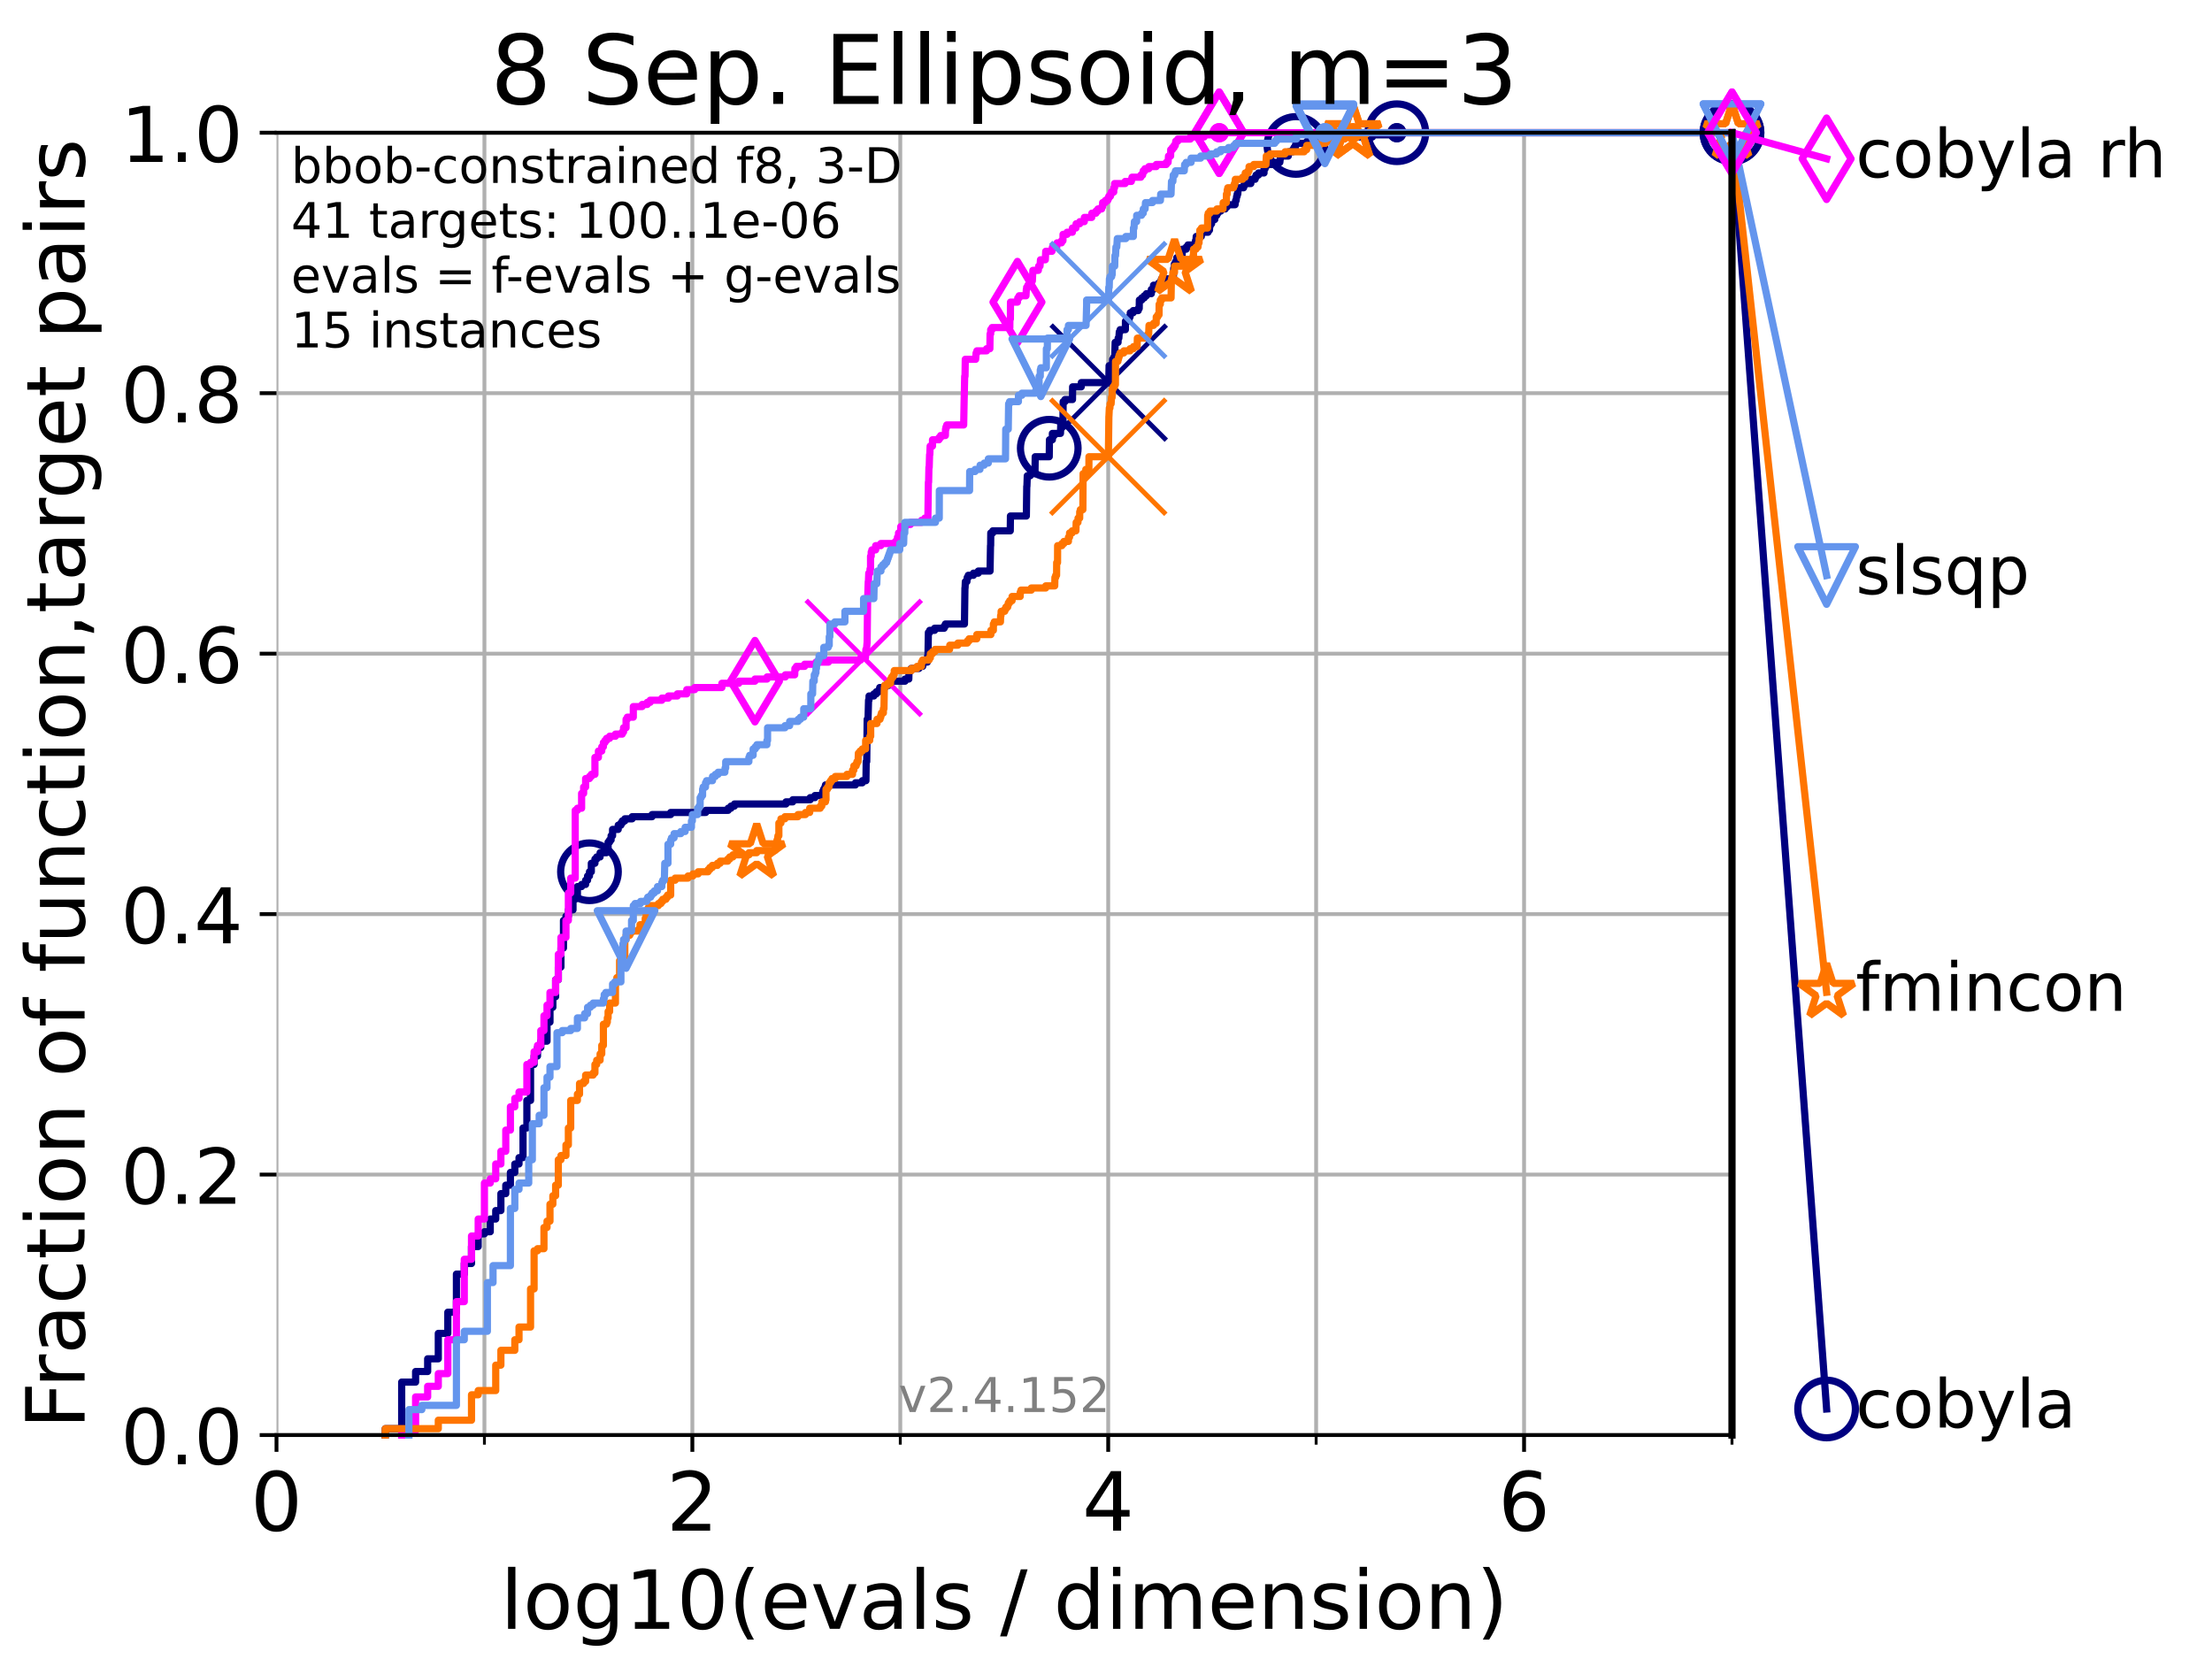 <?xml version="1.0" encoding="utf-8" standalone="no"?>
<!DOCTYPE svg PUBLIC "-//W3C//DTD SVG 1.1//EN"
  "http://www.w3.org/Graphics/SVG/1.1/DTD/svg11.dtd">
<!-- Created with matplotlib (https://matplotlib.org/) -->
<svg height="345.6pt" version="1.1" viewBox="0 0 460.8 345.6" width="460.8pt" xmlns="http://www.w3.org/2000/svg" xmlns:xlink="http://www.w3.org/1999/xlink">
 <defs>
  <style type="text/css">*{stroke-linecap:butt;stroke-linejoin:round;}</style>
 </defs>
 <g id="figure_1">
  <g id="patch_1">
   <path d="M 0 345.6 
L 460.8 345.6 
L 460.8 0 
L 0 0 
z
" style="fill:#ffffff;"/>
  </g>
  <g id="axes_1">
   <g id="patch_2">
    <path d="M 57.6 298.944 
L 360.806 298.944 
L 360.806 27.648 
L 57.6 27.648 
z
" style="fill:#ffffff;"/>
   </g>
   <g id="matplotlib.axis_1">
    <g id="xtick_1">
     <g id="line2d_1">
      <path clip-path="url(#p8b0189c26d)" d="M 57.6 298.944 
L 57.6 27.648 
" style="fill:none;stroke:#b0b0b0;stroke-linecap:square;stroke-width:0.8;"/>
     </g>
     <g id="line2d_2">
      <defs>
       <path d="M 0 0 
L 0 3.5 
" id="maaeb3928d3" style="stroke:#000000;stroke-width:0.8;"/>
      </defs>
      <g>
       <use style="stroke:#000000;stroke-width:0.8;" x="57.6" xlink:href="#maaeb3928d3" y="298.944"/>
      </g>
     </g>
     <g id="text_1">
      <!-- 0 -->
      <g transform="translate(52.192 318.861)scale(0.17 -0.17)">
       <defs>
        <path d="M 31.781 66.406 
Q 24.172 66.406 20.328 58.906 
Q 16.5 51.422 16.5 36.375 
Q 16.5 21.391 20.328 13.891 
Q 24.172 6.391 31.781 6.391 
Q 39.453 6.391 43.281 13.891 
Q 47.125 21.391 47.125 36.375 
Q 47.125 51.422 43.281 58.906 
Q 39.453 66.406 31.781 66.406 
z
M 31.781 74.219 
Q 44.047 74.219 50.516 64.516 
Q 56.984 54.828 56.984 36.375 
Q 56.984 17.969 50.516 8.266 
Q 44.047 -1.422 31.781 -1.422 
Q 19.531 -1.422 13.062 8.266 
Q 6.594 17.969 6.594 36.375 
Q 6.594 54.828 13.062 64.516 
Q 19.531 74.219 31.781 74.219 
z
" id="DejaVuSans-48"/>
       </defs>
       <use xlink:href="#DejaVuSans-48"/>
      </g>
     </g>
    </g>
    <g id="xtick_2">
     <g id="line2d_3">
      <path clip-path="url(#p8b0189c26d)" d="M 144.23 298.944 
L 144.23 27.648 
" style="fill:none;stroke:#b0b0b0;stroke-linecap:square;stroke-width:0.8;"/>
     </g>
     <g id="line2d_4">
      <g>
       <use style="stroke:#000000;stroke-width:0.8;" x="144.23" xlink:href="#maaeb3928d3" y="298.944"/>
      </g>
     </g>
     <g id="text_2">
      <!-- 2 -->
      <g transform="translate(138.822 318.861)scale(0.17 -0.17)">
       <defs>
        <path d="M 19.188 8.297 
L 53.609 8.297 
L 53.609 0 
L 7.328 0 
L 7.328 8.297 
Q 12.938 14.109 22.625 23.891 
Q 32.328 33.688 34.812 36.531 
Q 39.547 41.844 41.422 45.531 
Q 43.312 49.219 43.312 52.781 
Q 43.312 58.594 39.234 62.25 
Q 35.156 65.922 28.609 65.922 
Q 23.969 65.922 18.812 64.312 
Q 13.672 62.703 7.812 59.422 
L 7.812 69.391 
Q 13.766 71.781 18.938 73 
Q 24.125 74.219 28.422 74.219 
Q 39.75 74.219 46.484 68.547 
Q 53.219 62.891 53.219 53.422 
Q 53.219 48.922 51.531 44.891 
Q 49.859 40.875 45.406 35.406 
Q 44.188 33.984 37.641 27.219 
Q 31.109 20.453 19.188 8.297 
z
" id="DejaVuSans-50"/>
       </defs>
       <use xlink:href="#DejaVuSans-50"/>
      </g>
     </g>
    </g>
    <g id="xtick_3">
     <g id="line2d_5">
      <path clip-path="url(#p8b0189c26d)" d="M 230.861 298.944 
L 230.861 27.648 
" style="fill:none;stroke:#b0b0b0;stroke-linecap:square;stroke-width:0.8;"/>
     </g>
     <g id="line2d_6">
      <g>
       <use style="stroke:#000000;stroke-width:0.8;" x="230.861" xlink:href="#maaeb3928d3" y="298.944"/>
      </g>
     </g>
     <g id="text_3">
      <!-- 4 -->
      <g transform="translate(225.453 318.861)scale(0.17 -0.17)">
       <defs>
        <path d="M 37.797 64.312 
L 12.891 25.391 
L 37.797 25.391 
z
M 35.203 72.906 
L 47.609 72.906 
L 47.609 25.391 
L 58.016 25.391 
L 58.016 17.188 
L 47.609 17.188 
L 47.609 0 
L 37.797 0 
L 37.797 17.188 
L 4.891 17.188 
L 4.891 26.703 
z
" id="DejaVuSans-52"/>
       </defs>
       <use xlink:href="#DejaVuSans-52"/>
      </g>
     </g>
    </g>
    <g id="xtick_4">
     <g id="line2d_7">
      <path clip-path="url(#p8b0189c26d)" d="M 317.491 298.944 
L 317.491 27.648 
" style="fill:none;stroke:#b0b0b0;stroke-linecap:square;stroke-width:0.8;"/>
     </g>
     <g id="line2d_8">
      <g>
       <use style="stroke:#000000;stroke-width:0.8;" x="317.491" xlink:href="#maaeb3928d3" y="298.944"/>
      </g>
     </g>
     <g id="text_4">
      <!-- 6 -->
      <g transform="translate(312.083 318.861)scale(0.17 -0.17)">
       <defs>
        <path d="M 33.016 40.375 
Q 26.375 40.375 22.484 35.828 
Q 18.609 31.297 18.609 23.391 
Q 18.609 15.531 22.484 10.953 
Q 26.375 6.391 33.016 6.391 
Q 39.656 6.391 43.531 10.953 
Q 47.406 15.531 47.406 23.391 
Q 47.406 31.297 43.531 35.828 
Q 39.656 40.375 33.016 40.375 
z
M 52.594 71.297 
L 52.594 62.312 
Q 48.875 64.062 45.094 64.984 
Q 41.312 65.922 37.594 65.922 
Q 27.828 65.922 22.672 59.328 
Q 17.531 52.734 16.797 39.406 
Q 19.672 43.656 24.016 45.922 
Q 28.375 48.188 33.594 48.188 
Q 44.578 48.188 50.953 41.516 
Q 57.328 34.859 57.328 23.391 
Q 57.328 12.156 50.688 5.359 
Q 44.047 -1.422 33.016 -1.422 
Q 20.359 -1.422 13.672 8.266 
Q 6.984 17.969 6.984 36.375 
Q 6.984 53.656 15.188 63.938 
Q 23.391 74.219 37.203 74.219 
Q 40.922 74.219 44.703 73.484 
Q 48.484 72.75 52.594 71.297 
z
" id="DejaVuSans-54"/>
       </defs>
       <use xlink:href="#DejaVuSans-54"/>
      </g>
     </g>
    </g>
    <g id="xtick_5">
     <g id="line2d_9">
      <path clip-path="url(#p8b0189c26d)" d="M 100.915 298.944 
L 100.915 27.648 
" style="fill:none;stroke:#b0b0b0;stroke-linecap:square;stroke-width:0.8;"/>
     </g>
     <g id="line2d_10">
      <defs>
       <path d="M 0 0 
L 0 2 
" id="m1db9fc00b0" style="stroke:#000000;stroke-width:0.6;"/>
      </defs>
      <g>
       <use style="stroke:#000000;stroke-width:0.6;" x="100.915" xlink:href="#m1db9fc00b0" y="298.944"/>
      </g>
     </g>
    </g>
    <g id="xtick_6">
     <g id="line2d_11">
      <path clip-path="url(#p8b0189c26d)" d="M 187.546 298.944 
L 187.546 27.648 
" style="fill:none;stroke:#b0b0b0;stroke-linecap:square;stroke-width:0.8;"/>
     </g>
     <g id="line2d_12">
      <g>
       <use style="stroke:#000000;stroke-width:0.6;" x="187.546" xlink:href="#m1db9fc00b0" y="298.944"/>
      </g>
     </g>
    </g>
    <g id="xtick_7">
     <g id="line2d_13">
      <path clip-path="url(#p8b0189c26d)" d="M 274.176 298.944 
L 274.176 27.648 
" style="fill:none;stroke:#b0b0b0;stroke-linecap:square;stroke-width:0.8;"/>
     </g>
     <g id="line2d_14">
      <g>
       <use style="stroke:#000000;stroke-width:0.6;" x="274.176" xlink:href="#m1db9fc00b0" y="298.944"/>
      </g>
     </g>
    </g>
    <g id="xtick_8">
     <g id="line2d_15">
      <path clip-path="url(#p8b0189c26d)" d="M 360.806 298.944 
L 360.806 27.648 
" style="fill:none;stroke:#b0b0b0;stroke-linecap:square;stroke-width:0.8;"/>
     </g>
     <g id="line2d_16">
      <g>
       <use style="stroke:#000000;stroke-width:0.6;" x="360.806" xlink:href="#m1db9fc00b0" y="298.944"/>
      </g>
     </g>
    </g>
    <g id="text_5">
     <!-- log10(evals / dimension) -->
     <g transform="translate(104.239 339.314)scale(0.17 -0.17)">
      <defs>
       <path d="M 9.422 75.984 
L 18.406 75.984 
L 18.406 0 
L 9.422 0 
z
" id="DejaVuSans-108"/>
       <path d="M 30.609 48.391 
Q 23.391 48.391 19.188 42.75 
Q 14.984 37.109 14.984 27.297 
Q 14.984 17.484 19.156 11.844 
Q 23.344 6.203 30.609 6.203 
Q 37.797 6.203 41.984 11.859 
Q 46.188 17.531 46.188 27.297 
Q 46.188 37.016 41.984 42.703 
Q 37.797 48.391 30.609 48.391 
z
M 30.609 56 
Q 42.328 56 49.016 48.375 
Q 55.719 40.766 55.719 27.297 
Q 55.719 13.875 49.016 6.219 
Q 42.328 -1.422 30.609 -1.422 
Q 18.844 -1.422 12.172 6.219 
Q 5.516 13.875 5.516 27.297 
Q 5.516 40.766 12.172 48.375 
Q 18.844 56 30.609 56 
z
" id="DejaVuSans-111"/>
       <path d="M 45.406 27.984 
Q 45.406 37.75 41.375 43.109 
Q 37.359 48.484 30.078 48.484 
Q 22.859 48.484 18.828 43.109 
Q 14.797 37.75 14.797 27.984 
Q 14.797 18.266 18.828 12.891 
Q 22.859 7.516 30.078 7.516 
Q 37.359 7.516 41.375 12.891 
Q 45.406 18.266 45.406 27.984 
z
M 54.391 6.781 
Q 54.391 -7.172 48.188 -13.984 
Q 42 -20.797 29.203 -20.797 
Q 24.469 -20.797 20.266 -20.094 
Q 16.062 -19.391 12.109 -17.922 
L 12.109 -9.188 
Q 16.062 -11.328 19.922 -12.344 
Q 23.781 -13.375 27.781 -13.375 
Q 36.625 -13.375 41.016 -8.766 
Q 45.406 -4.156 45.406 5.172 
L 45.406 9.625 
Q 42.625 4.781 38.281 2.391 
Q 33.938 0 27.875 0 
Q 17.828 0 11.672 7.656 
Q 5.516 15.328 5.516 27.984 
Q 5.516 40.672 11.672 48.328 
Q 17.828 56 27.875 56 
Q 33.938 56 38.281 53.609 
Q 42.625 51.219 45.406 46.391 
L 45.406 54.688 
L 54.391 54.688 
z
" id="DejaVuSans-103"/>
       <path d="M 12.406 8.297 
L 28.516 8.297 
L 28.516 63.922 
L 10.984 60.406 
L 10.984 69.391 
L 28.422 72.906 
L 38.281 72.906 
L 38.281 8.297 
L 54.391 8.297 
L 54.391 0 
L 12.406 0 
z
" id="DejaVuSans-49"/>
       <path d="M 31 75.875 
Q 24.469 64.656 21.281 53.656 
Q 18.109 42.672 18.109 31.391 
Q 18.109 20.125 21.312 9.062 
Q 24.516 -2 31 -13.188 
L 23.188 -13.188 
Q 15.875 -1.703 12.234 9.375 
Q 8.594 20.453 8.594 31.391 
Q 8.594 42.281 12.203 53.312 
Q 15.828 64.359 23.188 75.875 
z
" id="DejaVuSans-40"/>
       <path d="M 56.203 29.594 
L 56.203 25.203 
L 14.891 25.203 
Q 15.484 15.922 20.484 11.062 
Q 25.484 6.203 34.422 6.203 
Q 39.594 6.203 44.453 7.469 
Q 49.312 8.734 54.109 11.281 
L 54.109 2.781 
Q 49.266 0.734 44.188 -0.344 
Q 39.109 -1.422 33.891 -1.422 
Q 20.797 -1.422 13.156 6.188 
Q 5.516 13.812 5.516 26.812 
Q 5.516 40.234 12.766 48.109 
Q 20.016 56 32.328 56 
Q 43.359 56 49.781 48.891 
Q 56.203 41.797 56.203 29.594 
z
M 47.219 32.234 
Q 47.125 39.594 43.094 43.984 
Q 39.062 48.391 32.422 48.391 
Q 24.906 48.391 20.391 44.141 
Q 15.875 39.891 15.188 32.172 
z
" id="DejaVuSans-101"/>
       <path d="M 2.984 54.688 
L 12.5 54.688 
L 29.594 8.797 
L 46.688 54.688 
L 56.203 54.688 
L 35.688 0 
L 23.484 0 
z
" id="DejaVuSans-118"/>
       <path d="M 34.281 27.484 
Q 23.391 27.484 19.188 25 
Q 14.984 22.516 14.984 16.5 
Q 14.984 11.719 18.141 8.906 
Q 21.297 6.109 26.703 6.109 
Q 34.188 6.109 38.703 11.406 
Q 43.219 16.703 43.219 25.484 
L 43.219 27.484 
z
M 52.203 31.203 
L 52.203 0 
L 43.219 0 
L 43.219 8.297 
Q 40.141 3.328 35.547 0.953 
Q 30.953 -1.422 24.312 -1.422 
Q 15.922 -1.422 10.953 3.297 
Q 6 8.016 6 15.922 
Q 6 25.141 12.172 29.828 
Q 18.359 34.516 30.609 34.516 
L 43.219 34.516 
L 43.219 35.406 
Q 43.219 41.609 39.141 45 
Q 35.062 48.391 27.688 48.391 
Q 23 48.391 18.547 47.266 
Q 14.109 46.141 10.016 43.891 
L 10.016 52.203 
Q 14.938 54.109 19.578 55.047 
Q 24.219 56 28.609 56 
Q 40.484 56 46.344 49.844 
Q 52.203 43.703 52.203 31.203 
z
" id="DejaVuSans-97"/>
       <path d="M 44.281 53.078 
L 44.281 44.578 
Q 40.484 46.531 36.375 47.5 
Q 32.281 48.484 27.875 48.484 
Q 21.188 48.484 17.844 46.438 
Q 14.5 44.391 14.5 40.281 
Q 14.5 37.156 16.891 35.375 
Q 19.281 33.594 26.516 31.984 
L 29.594 31.297 
Q 39.156 29.25 43.188 25.516 
Q 47.219 21.781 47.219 15.094 
Q 47.219 7.469 41.188 3.016 
Q 35.156 -1.422 24.609 -1.422 
Q 20.219 -1.422 15.453 -0.562 
Q 10.688 0.297 5.422 2 
L 5.422 11.281 
Q 10.406 8.688 15.234 7.391 
Q 20.062 6.109 24.812 6.109 
Q 31.156 6.109 34.562 8.281 
Q 37.984 10.453 37.984 14.406 
Q 37.984 18.062 35.516 20.016 
Q 33.062 21.969 24.703 23.781 
L 21.578 24.516 
Q 13.234 26.266 9.516 29.906 
Q 5.812 33.547 5.812 39.891 
Q 5.812 47.609 11.281 51.797 
Q 16.75 56 26.812 56 
Q 31.781 56 36.172 55.266 
Q 40.578 54.547 44.281 53.078 
z
" id="DejaVuSans-115"/>
       <path id="DejaVuSans-32"/>
       <path d="M 25.391 72.906 
L 33.688 72.906 
L 8.297 -9.281 
L 0 -9.281 
z
" id="DejaVuSans-47"/>
       <path d="M 45.406 46.391 
L 45.406 75.984 
L 54.391 75.984 
L 54.391 0 
L 45.406 0 
L 45.406 8.203 
Q 42.578 3.328 38.25 0.953 
Q 33.938 -1.422 27.875 -1.422 
Q 17.969 -1.422 11.734 6.484 
Q 5.516 14.406 5.516 27.297 
Q 5.516 40.188 11.734 48.094 
Q 17.969 56 27.875 56 
Q 33.938 56 38.25 53.625 
Q 42.578 51.266 45.406 46.391 
z
M 14.797 27.297 
Q 14.797 17.391 18.875 11.75 
Q 22.953 6.109 30.078 6.109 
Q 37.203 6.109 41.297 11.75 
Q 45.406 17.391 45.406 27.297 
Q 45.406 37.203 41.297 42.844 
Q 37.203 48.484 30.078 48.484 
Q 22.953 48.484 18.875 42.844 
Q 14.797 37.203 14.797 27.297 
z
" id="DejaVuSans-100"/>
       <path d="M 9.422 54.688 
L 18.406 54.688 
L 18.406 0 
L 9.422 0 
z
M 9.422 75.984 
L 18.406 75.984 
L 18.406 64.594 
L 9.422 64.594 
z
" id="DejaVuSans-105"/>
       <path d="M 52 44.188 
Q 55.375 50.25 60.062 53.125 
Q 64.75 56 71.094 56 
Q 79.641 56 84.281 50.016 
Q 88.922 44.047 88.922 33.016 
L 88.922 0 
L 79.891 0 
L 79.891 32.719 
Q 79.891 40.578 77.094 44.375 
Q 74.312 48.188 68.609 48.188 
Q 61.625 48.188 57.562 43.547 
Q 53.516 38.922 53.516 30.906 
L 53.516 0 
L 44.484 0 
L 44.484 32.719 
Q 44.484 40.625 41.703 44.406 
Q 38.922 48.188 33.109 48.188 
Q 26.219 48.188 22.156 43.531 
Q 18.109 38.875 18.109 30.906 
L 18.109 0 
L 9.078 0 
L 9.078 54.688 
L 18.109 54.688 
L 18.109 46.188 
Q 21.188 51.219 25.484 53.609 
Q 29.781 56 35.688 56 
Q 41.656 56 45.828 52.969 
Q 50 49.953 52 44.188 
z
" id="DejaVuSans-109"/>
       <path d="M 54.891 33.016 
L 54.891 0 
L 45.906 0 
L 45.906 32.719 
Q 45.906 40.484 42.875 44.328 
Q 39.844 48.188 33.797 48.188 
Q 26.516 48.188 22.312 43.547 
Q 18.109 38.922 18.109 30.906 
L 18.109 0 
L 9.078 0 
L 9.078 54.688 
L 18.109 54.688 
L 18.109 46.188 
Q 21.344 51.125 25.703 53.562 
Q 30.078 56 35.797 56 
Q 45.219 56 50.047 50.172 
Q 54.891 44.344 54.891 33.016 
z
" id="DejaVuSans-110"/>
       <path d="M 8.016 75.875 
L 15.828 75.875 
Q 23.141 64.359 26.781 53.312 
Q 30.422 42.281 30.422 31.391 
Q 30.422 20.453 26.781 9.375 
Q 23.141 -1.703 15.828 -13.188 
L 8.016 -13.188 
Q 14.5 -2 17.703 9.062 
Q 20.906 20.125 20.906 31.391 
Q 20.906 42.672 17.703 53.656 
Q 14.5 64.656 8.016 75.875 
z
" id="DejaVuSans-41"/>
      </defs>
      <use xlink:href="#DejaVuSans-108"/>
      <use x="27.783" xlink:href="#DejaVuSans-111"/>
      <use x="88.965" xlink:href="#DejaVuSans-103"/>
      <use x="152.441" xlink:href="#DejaVuSans-49"/>
      <use x="216.064" xlink:href="#DejaVuSans-48"/>
      <use x="279.688" xlink:href="#DejaVuSans-40"/>
      <use x="318.701" xlink:href="#DejaVuSans-101"/>
      <use x="380.225" xlink:href="#DejaVuSans-118"/>
      <use x="439.404" xlink:href="#DejaVuSans-97"/>
      <use x="500.684" xlink:href="#DejaVuSans-108"/>
      <use x="528.467" xlink:href="#DejaVuSans-115"/>
      <use x="580.566" xlink:href="#DejaVuSans-32"/>
      <use x="612.354" xlink:href="#DejaVuSans-47"/>
      <use x="646.045" xlink:href="#DejaVuSans-32"/>
      <use x="677.832" xlink:href="#DejaVuSans-100"/>
      <use x="741.309" xlink:href="#DejaVuSans-105"/>
      <use x="769.092" xlink:href="#DejaVuSans-109"/>
      <use x="866.504" xlink:href="#DejaVuSans-101"/>
      <use x="928.027" xlink:href="#DejaVuSans-110"/>
      <use x="991.406" xlink:href="#DejaVuSans-115"/>
      <use x="1043.506" xlink:href="#DejaVuSans-105"/>
      <use x="1071.289" xlink:href="#DejaVuSans-111"/>
      <use x="1132.471" xlink:href="#DejaVuSans-110"/>
      <use x="1195.85" xlink:href="#DejaVuSans-41"/>
     </g>
    </g>
   </g>
   <g id="matplotlib.axis_2">
    <g id="ytick_1">
     <g id="line2d_17">
      <path clip-path="url(#p8b0189c26d)" d="M 57.6 298.944 
L 360.806 298.944 
" style="fill:none;stroke:#b0b0b0;stroke-linecap:square;stroke-width:0.8;"/>
     </g>
     <g id="line2d_18">
      <defs>
       <path d="M 0 0 
L -3.5 0 
" id="md701f9dd42" style="stroke:#000000;stroke-width:0.8;"/>
      </defs>
      <g>
       <use style="stroke:#000000;stroke-width:0.8;" x="57.6" xlink:href="#md701f9dd42" y="298.944"/>
      </g>
     </g>
     <g id="text_6">
      <!-- 0.0 -->
      <g transform="translate(25.155 305.023)scale(0.16 -0.16)">
       <defs>
        <path d="M 10.688 12.406 
L 21 12.406 
L 21 0 
L 10.688 0 
z
" id="DejaVuSans-46"/>
       </defs>
       <use xlink:href="#DejaVuSans-48"/>
       <use x="63.623" xlink:href="#DejaVuSans-46"/>
       <use x="95.41" xlink:href="#DejaVuSans-48"/>
      </g>
     </g>
    </g>
    <g id="ytick_2">
     <g id="line2d_19">
      <path clip-path="url(#p8b0189c26d)" d="M 57.6 244.685 
L 360.806 244.685 
" style="fill:none;stroke:#b0b0b0;stroke-linecap:square;stroke-width:0.8;"/>
     </g>
     <g id="line2d_20">
      <g>
       <use style="stroke:#000000;stroke-width:0.8;" x="57.6" xlink:href="#md701f9dd42" y="244.685"/>
      </g>
     </g>
     <g id="text_7">
      <!-- 0.2 -->
      <g transform="translate(25.155 250.764)scale(0.16 -0.16)">
       <use xlink:href="#DejaVuSans-48"/>
       <use x="63.623" xlink:href="#DejaVuSans-46"/>
       <use x="95.41" xlink:href="#DejaVuSans-50"/>
      </g>
     </g>
    </g>
    <g id="ytick_3">
     <g id="line2d_21">
      <path clip-path="url(#p8b0189c26d)" d="M 57.6 190.426 
L 360.806 190.426 
" style="fill:none;stroke:#b0b0b0;stroke-linecap:square;stroke-width:0.8;"/>
     </g>
     <g id="line2d_22">
      <g>
       <use style="stroke:#000000;stroke-width:0.8;" x="57.6" xlink:href="#md701f9dd42" y="190.426"/>
      </g>
     </g>
     <g id="text_8">
      <!-- 0.4 -->
      <g transform="translate(25.155 196.504)scale(0.16 -0.16)">
       <use xlink:href="#DejaVuSans-48"/>
       <use x="63.623" xlink:href="#DejaVuSans-46"/>
       <use x="95.41" xlink:href="#DejaVuSans-52"/>
      </g>
     </g>
    </g>
    <g id="ytick_4">
     <g id="line2d_23">
      <path clip-path="url(#p8b0189c26d)" d="M 57.6 136.166 
L 360.806 136.166 
" style="fill:none;stroke:#b0b0b0;stroke-linecap:square;stroke-width:0.8;"/>
     </g>
     <g id="line2d_24">
      <g>
       <use style="stroke:#000000;stroke-width:0.8;" x="57.6" xlink:href="#md701f9dd42" y="136.166"/>
      </g>
     </g>
     <g id="text_9">
      <!-- 0.6 -->
      <g transform="translate(25.155 142.245)scale(0.16 -0.16)">
       <use xlink:href="#DejaVuSans-48"/>
       <use x="63.623" xlink:href="#DejaVuSans-46"/>
       <use x="95.41" xlink:href="#DejaVuSans-54"/>
      </g>
     </g>
    </g>
    <g id="ytick_5">
     <g id="line2d_25">
      <path clip-path="url(#p8b0189c26d)" d="M 57.6 81.907 
L 360.806 81.907 
" style="fill:none;stroke:#b0b0b0;stroke-linecap:square;stroke-width:0.8;"/>
     </g>
     <g id="line2d_26">
      <g>
       <use style="stroke:#000000;stroke-width:0.8;" x="57.6" xlink:href="#md701f9dd42" y="81.907"/>
      </g>
     </g>
     <g id="text_10">
      <!-- 0.8 -->
      <g transform="translate(25.155 87.986)scale(0.16 -0.16)">
       <defs>
        <path d="M 31.781 34.625 
Q 24.75 34.625 20.719 30.859 
Q 16.703 27.094 16.703 20.516 
Q 16.703 13.922 20.719 10.156 
Q 24.75 6.391 31.781 6.391 
Q 38.812 6.391 42.859 10.172 
Q 46.922 13.969 46.922 20.516 
Q 46.922 27.094 42.891 30.859 
Q 38.875 34.625 31.781 34.625 
z
M 21.922 38.812 
Q 15.578 40.375 12.031 44.719 
Q 8.5 49.078 8.5 55.328 
Q 8.5 64.062 14.719 69.141 
Q 20.953 74.219 31.781 74.219 
Q 42.672 74.219 48.875 69.141 
Q 55.078 64.062 55.078 55.328 
Q 55.078 49.078 51.531 44.719 
Q 48 40.375 41.703 38.812 
Q 48.828 37.156 52.797 32.312 
Q 56.781 27.484 56.781 20.516 
Q 56.781 9.906 50.312 4.234 
Q 43.844 -1.422 31.781 -1.422 
Q 19.734 -1.422 13.25 4.234 
Q 6.781 9.906 6.781 20.516 
Q 6.781 27.484 10.781 32.312 
Q 14.797 37.156 21.922 38.812 
z
M 18.312 54.391 
Q 18.312 48.734 21.844 45.562 
Q 25.391 42.391 31.781 42.391 
Q 38.141 42.391 41.719 45.562 
Q 45.312 48.734 45.312 54.391 
Q 45.312 60.062 41.719 63.234 
Q 38.141 66.406 31.781 66.406 
Q 25.391 66.406 21.844 63.234 
Q 18.312 60.062 18.312 54.391 
z
" id="DejaVuSans-56"/>
       </defs>
       <use xlink:href="#DejaVuSans-48"/>
       <use x="63.623" xlink:href="#DejaVuSans-46"/>
       <use x="95.41" xlink:href="#DejaVuSans-56"/>
      </g>
     </g>
    </g>
    <g id="ytick_6">
     <g id="line2d_27">
      <path clip-path="url(#p8b0189c26d)" d="M 57.6 27.648 
L 360.806 27.648 
" style="fill:none;stroke:#b0b0b0;stroke-linecap:square;stroke-width:0.8;"/>
     </g>
     <g id="line2d_28">
      <g>
       <use style="stroke:#000000;stroke-width:0.8;" x="57.6" xlink:href="#md701f9dd42" y="27.648"/>
      </g>
     </g>
     <g id="text_11">
      <!-- 1.0 -->
      <g transform="translate(25.155 33.727)scale(0.16 -0.16)">
       <use xlink:href="#DejaVuSans-49"/>
       <use x="63.623" xlink:href="#DejaVuSans-46"/>
       <use x="95.41" xlink:href="#DejaVuSans-48"/>
      </g>
     </g>
    </g>
    <g id="text_12">
     <!-- Fraction of function,target pairs -->
     <g transform="translate(17.62 297.681)rotate(-90)scale(0.17 -0.17)">
      <defs>
       <path d="M 9.812 72.906 
L 51.703 72.906 
L 51.703 64.594 
L 19.672 64.594 
L 19.672 43.109 
L 48.578 43.109 
L 48.578 34.812 
L 19.672 34.812 
L 19.672 0 
L 9.812 0 
z
" id="DejaVuSans-70"/>
       <path d="M 41.109 46.297 
Q 39.594 47.172 37.812 47.578 
Q 36.031 48 33.891 48 
Q 26.266 48 22.188 43.047 
Q 18.109 38.094 18.109 28.812 
L 18.109 0 
L 9.078 0 
L 9.078 54.688 
L 18.109 54.688 
L 18.109 46.188 
Q 20.953 51.172 25.484 53.578 
Q 30.031 56 36.531 56 
Q 37.453 56 38.578 55.875 
Q 39.703 55.766 41.062 55.516 
z
" id="DejaVuSans-114"/>
       <path d="M 48.781 52.594 
L 48.781 44.188 
Q 44.969 46.297 41.141 47.344 
Q 37.312 48.391 33.406 48.391 
Q 24.656 48.391 19.812 42.844 
Q 14.984 37.312 14.984 27.297 
Q 14.984 17.281 19.812 11.734 
Q 24.656 6.203 33.406 6.203 
Q 37.312 6.203 41.141 7.25 
Q 44.969 8.297 48.781 10.406 
L 48.781 2.094 
Q 45.016 0.344 40.984 -0.531 
Q 36.969 -1.422 32.422 -1.422 
Q 20.062 -1.422 12.781 6.344 
Q 5.516 14.109 5.516 27.297 
Q 5.516 40.672 12.859 48.328 
Q 20.219 56 33.016 56 
Q 37.156 56 41.109 55.141 
Q 45.062 54.297 48.781 52.594 
z
" id="DejaVuSans-99"/>
       <path d="M 18.312 70.219 
L 18.312 54.688 
L 36.812 54.688 
L 36.812 47.703 
L 18.312 47.703 
L 18.312 18.016 
Q 18.312 11.328 20.141 9.422 
Q 21.969 7.516 27.594 7.516 
L 36.812 7.516 
L 36.812 0 
L 27.594 0 
Q 17.188 0 13.234 3.875 
Q 9.281 7.766 9.281 18.016 
L 9.281 47.703 
L 2.688 47.703 
L 2.688 54.688 
L 9.281 54.688 
L 9.281 70.219 
z
" id="DejaVuSans-116"/>
       <path d="M 37.109 75.984 
L 37.109 68.5 
L 28.516 68.5 
Q 23.688 68.5 21.797 66.547 
Q 19.922 64.594 19.922 59.516 
L 19.922 54.688 
L 34.719 54.688 
L 34.719 47.703 
L 19.922 47.703 
L 19.922 0 
L 10.891 0 
L 10.891 47.703 
L 2.297 47.703 
L 2.297 54.688 
L 10.891 54.688 
L 10.891 58.5 
Q 10.891 67.625 15.141 71.797 
Q 19.391 75.984 28.609 75.984 
z
" id="DejaVuSans-102"/>
       <path d="M 8.5 21.578 
L 8.5 54.688 
L 17.484 54.688 
L 17.484 21.922 
Q 17.484 14.156 20.5 10.266 
Q 23.531 6.391 29.594 6.391 
Q 36.859 6.391 41.078 11.031 
Q 45.312 15.672 45.312 23.688 
L 45.312 54.688 
L 54.297 54.688 
L 54.297 0 
L 45.312 0 
L 45.312 8.406 
Q 42.047 3.422 37.719 1 
Q 33.406 -1.422 27.688 -1.422 
Q 18.266 -1.422 13.375 4.438 
Q 8.5 10.297 8.5 21.578 
z
M 31.109 56 
z
" id="DejaVuSans-117"/>
       <path d="M 11.719 12.406 
L 22.016 12.406 
L 22.016 4 
L 14.016 -11.625 
L 7.719 -11.625 
L 11.719 4 
z
" id="DejaVuSans-44"/>
       <path d="M 18.109 8.203 
L 18.109 -20.797 
L 9.078 -20.797 
L 9.078 54.688 
L 18.109 54.688 
L 18.109 46.391 
Q 20.953 51.266 25.266 53.625 
Q 29.594 56 35.594 56 
Q 45.562 56 51.781 48.094 
Q 58.016 40.188 58.016 27.297 
Q 58.016 14.406 51.781 6.484 
Q 45.562 -1.422 35.594 -1.422 
Q 29.594 -1.422 25.266 0.953 
Q 20.953 3.328 18.109 8.203 
z
M 48.688 27.297 
Q 48.688 37.203 44.609 42.844 
Q 40.531 48.484 33.406 48.484 
Q 26.266 48.484 22.188 42.844 
Q 18.109 37.203 18.109 27.297 
Q 18.109 17.391 22.188 11.75 
Q 26.266 6.109 33.406 6.109 
Q 40.531 6.109 44.609 11.75 
Q 48.688 17.391 48.688 27.297 
z
" id="DejaVuSans-112"/>
      </defs>
      <use xlink:href="#DejaVuSans-70"/>
      <use x="50.27" xlink:href="#DejaVuSans-114"/>
      <use x="91.383" xlink:href="#DejaVuSans-97"/>
      <use x="152.662" xlink:href="#DejaVuSans-99"/>
      <use x="207.643" xlink:href="#DejaVuSans-116"/>
      <use x="246.852" xlink:href="#DejaVuSans-105"/>
      <use x="274.635" xlink:href="#DejaVuSans-111"/>
      <use x="335.816" xlink:href="#DejaVuSans-110"/>
      <use x="399.195" xlink:href="#DejaVuSans-32"/>
      <use x="430.982" xlink:href="#DejaVuSans-111"/>
      <use x="492.164" xlink:href="#DejaVuSans-102"/>
      <use x="527.369" xlink:href="#DejaVuSans-32"/>
      <use x="559.156" xlink:href="#DejaVuSans-102"/>
      <use x="594.361" xlink:href="#DejaVuSans-117"/>
      <use x="657.74" xlink:href="#DejaVuSans-110"/>
      <use x="721.119" xlink:href="#DejaVuSans-99"/>
      <use x="776.1" xlink:href="#DejaVuSans-116"/>
      <use x="815.309" xlink:href="#DejaVuSans-105"/>
      <use x="843.092" xlink:href="#DejaVuSans-111"/>
      <use x="904.273" xlink:href="#DejaVuSans-110"/>
      <use x="967.652" xlink:href="#DejaVuSans-44"/>
      <use x="999.439" xlink:href="#DejaVuSans-116"/>
      <use x="1038.648" xlink:href="#DejaVuSans-97"/>
      <use x="1099.928" xlink:href="#DejaVuSans-114"/>
      <use x="1139.291" xlink:href="#DejaVuSans-103"/>
      <use x="1202.768" xlink:href="#DejaVuSans-101"/>
      <use x="1264.291" xlink:href="#DejaVuSans-116"/>
      <use x="1303.5" xlink:href="#DejaVuSans-32"/>
      <use x="1335.287" xlink:href="#DejaVuSans-112"/>
      <use x="1398.764" xlink:href="#DejaVuSans-97"/>
      <use x="1460.043" xlink:href="#DejaVuSans-105"/>
      <use x="1487.826" xlink:href="#DejaVuSans-114"/>
      <use x="1528.939" xlink:href="#DejaVuSans-115"/>
     </g>
    </g>
   </g>
   <g id="line2d_29">
    <defs>
     <path d="M 0 1.5 
C 0.398 1.5 0.779 1.342 1.061 1.061 
C 1.342 0.779 1.5 0.398 1.5 0 
C 1.5 -0.398 1.342 -0.779 1.061 -1.061 
C 0.779 -1.342 0.398 -1.5 0 -1.5 
C -0.398 -1.5 -0.779 -1.342 -1.061 -1.061 
C -1.342 -0.779 -1.5 -0.398 -1.5 0 
C -1.5 0.398 -1.342 0.779 -1.061 1.061 
C -0.779 1.342 -0.398 1.5 0 1.5 
z
" id="m0e01be8c20" style="stroke:#000080;"/>
    </defs>
    <g>
     <use style="fill:#000080;stroke:#000080;" x="290.987" xlink:href="#m0e01be8c20" y="27.648"/>
     <use style="fill:#000080;stroke:#000080;" x="290.987" xlink:href="#m0e01be8c20" y="27.648"/>
    </g>
   </g>
   <g id="line2d_30">
    <path d="M 80.249 298.944 
L 80.249 297.621 
L 83.678 297.621 
L 83.678 287.916 
L 86.578 287.916 
L 86.578 285.71 
L 89.09 285.71 
L 89.09 283.063 
L 91.306 283.063 
L 91.306 277.77 
L 93.288 277.77 
L 93.288 273.358 
L 95.081 273.358 
L 95.081 265.418 
L 96.718 265.418 
L 96.718 263.212 
L 98.223 263.212 
L 98.223 259.683 
L 99.617 259.683 
L 99.617 257.036 
L 100.915 257.036 
L 100.915 256.595 
L 102.129 256.595 
L 102.129 253.949 
L 103.27 253.949 
L 103.27 252.184 
L 104.345 252.184 
L 104.345 248.655 
L 105.362 248.655 
L 105.362 246.89 
L 106.327 246.89 
L 106.327 244.244 
L 107.245 244.244 
L 107.245 242.479 
L 108.12 242.479 
L 108.12 241.156 
L 108.956 241.156 
L 108.956 234.98 
L 109.757 234.98 
L 109.757 229.245 
L 110.525 229.245 
L 110.525 221.746 
L 111.262 221.746 
L 111.262 219.981 
L 111.972 219.981 
L 111.972 218.217 
L 112.657 218.217 
L 112.657 216.894 
L 113.954 216.894 
L 113.954 212.923 
L 114.571 212.923 
L 114.571 209.835 
L 115.168 209.835 
L 115.168 207.63 
L 115.747 207.63 
L 115.747 204.101 
L 116.309 204.101 
L 116.309 201.454 
L 116.854 201.454 
L 116.854 197.484 
L 117.384 197.484 
L 117.384 191.749 
L 117.9 191.749 
L 117.9 190.867 
L 118.401 190.867 
L 118.401 189.543 
L 119.366 189.543 
L 119.366 187.338 
L 119.831 187.338 
L 119.831 186.455 
L 120.284 186.455 
L 120.284 184.691 
L 121.159 184.691 
L 121.159 184.25 
L 121.995 184.25 
L 121.995 183.367 
L 122.4 183.367 
L 122.4 182.485 
L 122.796 182.485 
L 122.796 181.603 
L 123.184 181.603 
L 123.184 179.838 
L 123.936 179.838 
L 123.936 178.956 
L 124.302 178.956 
L 124.302 178.515 
L 125.012 178.515 
L 125.012 177.633 
L 126.356 177.633 
L 126.356 177.192 
L 126.677 177.192 
L 126.677 175.427 
L 126.994 175.427 
L 126.994 174.986 
L 127.304 174.986 
L 127.304 174.104 
L 127.61 174.104 
L 127.61 172.78 
L 128.786 172.78 
L 128.786 171.898 
L 129.348 171.898 
L 129.348 171.457 
L 129.623 171.457 
L 129.623 171.016 
L 130.16 171.016 
L 130.16 170.575 
L 131.686 170.575 
L 131.686 170.134 
L 135.835 170.134 
L 135.835 169.692 
L 139.717 169.692 
L 139.717 169.251 
L 147.022 169.251 
L 147.022 168.81 
L 151.69 168.81 
L 151.69 168.369 
L 152.271 168.369 
L 152.271 167.928 
L 152.993 167.928 
L 152.993 167.487 
L 163.733 167.487 
L 163.733 167.046 
L 165.146 167.046 
L 165.146 166.604 
L 168.774 166.604 
L 168.774 166.163 
L 169.768 166.163 
L 169.768 165.722 
L 171.316 165.722 
L 171.39 164.84 
L 171.582 164.84 
L 171.582 164.399 
L 171.829 164.399 
L 171.829 163.958 
L 171.959 163.958 
L 171.959 163.517 
L 178.206 163.517 
L 178.206 163.075 
L 179.634 163.075 
L 179.634 162.634 
L 180.392 162.634 
L 180.447 158.664 
L 180.556 158.664 
L 180.647 149.841 
L 180.827 149.841 
L 180.934 145.871 
L 181.023 145.871 
L 181.041 144.989 
L 182.042 144.989 
L 182.042 144.548 
L 182.555 144.548 
L 182.555 144.107 
L 183.103 144.107 
L 183.103 143.666 
L 183.262 143.666 
L 183.262 143.225 
L 184.363 143.225 
L 184.363 142.783 
L 185.162 142.783 
L 185.162 142.342 
L 185.445 142.342 
L 185.445 141.901 
L 188.541 141.901 
L 188.541 141.46 
L 189.321 141.46 
L 189.367 139.695 
L 189.817 139.695 
L 189.817 139.254 
L 191.445 139.254 
L 191.445 138.813 
L 192.214 138.813 
L 192.311 137.931 
L 193.186 137.931 
L 193.251 136.608 
L 193.316 136.608 
L 193.399 131.755 
L 193.673 131.755 
L 193.673 131.314 
L 194.695 131.314 
L 194.695 130.873 
L 196.686 130.873 
L 196.686 130.432 
L 196.939 130.432 
L 196.939 129.991 
L 200.914 129.991 
L 201.013 122.491 
L 201.043 122.491 
L 201.098 121.168 
L 201.425 121.168 
L 201.491 120.286 
L 201.71 120.286 
L 201.71 119.845 
L 202.784 119.845 
L 202.784 119.403 
L 203.794 119.403 
L 203.794 118.962 
L 206.244 118.962 
L 206.341 113.669 
L 206.369 113.669 
L 206.397 111.022 
L 206.816 111.022 
L 206.816 110.581 
L 210.458 110.581 
L 210.491 107.493 
L 213.81 107.493 
L 213.893 101.317 
L 213.924 101.317 
L 214.001 99.111 
L 214.618 99.111 
L 214.618 98.67 
L 215.605 98.67 
L 215.655 95.141 
L 218.574 95.141 
L 218.62 91.612 
L 219.232 91.612 
L 219.232 90.289 
L 220.917 90.289 
L 220.99 88.083 
L 221.431 88.083 
L 221.471 83.672 
L 221.847 83.672 
L 221.847 83.231 
L 223.42 83.231 
L 223.448 80.584 
L 225.244 80.584 
L 225.256 79.702 
L 230.975 79.702 
L 231.045 76.172 
L 231.752 76.172 
L 231.783 74.849 
L 232.029 74.849 
L 232.029 74.408 
L 232.213 74.408 
L 232.304 71.32 
L 232.912 71.32 
L 232.929 70.438 
L 233.076 70.438 
L 233.173 69.114 
L 233.347 69.114 
L 233.347 68.673 
L 234.437 68.673 
L 234.452 66.909 
L 235.205 66.909 
L 235.21 66.026 
L 235.415 66.026 
L 235.461 65.144 
L 236.063 65.144 
L 236.063 64.703 
L 237.116 64.703 
L 237.116 64.262 
L 237.319 64.262 
L 237.349 62.497 
L 237.849 62.497 
L 237.849 62.056 
L 238.37 62.056 
L 238.37 61.615 
L 238.825 61.615 
L 238.825 61.174 
L 239.847 61.174 
L 239.847 60.292 
L 240.294 60.292 
L 240.298 59.409 
L 241.364 59.409 
L 241.364 58.968 
L 241.797 58.968 
L 241.797 58.527 
L 241.955 58.527 
L 241.955 58.086 
L 244.419 58.086 
L 244.506 55.88 
L 244.637 55.88 
L 244.637 54.998 
L 244.865 54.998 
L 244.865 54.557 
L 245.118 54.557 
L 245.149 53.675 
L 246.245 53.675 
L 246.304 51.91 
L 247.112 51.91 
L 247.112 51.469 
L 247.468 51.469 
L 247.468 51.028 
L 248.947 51.028 
L 249.035 50.146 
L 249.133 50.146 
L 249.194 49.263 
L 250.251 49.263 
L 250.293 48.381 
L 251.657 48.381 
L 251.657 47.94 
L 251.956 47.94 
L 252.002 47.058 
L 252.12 47.058 
L 252.12 46.617 
L 252.395 46.617 
L 252.483 45.734 
L 253.057 45.734 
L 253.154 44.852 
L 253.479 44.852 
L 253.479 44.411 
L 253.731 44.411 
L 253.731 43.97 
L 254.314 43.97 
L 254.314 43.529 
L 255.239 43.529 
L 255.239 43.088 
L 255.624 43.088 
L 255.624 42.646 
L 257.29 42.646 
L 257.399 41.764 
L 257.515 41.764 
L 257.618 40.882 
L 257.719 40.882 
L 257.719 40.441 
L 257.851 40.441 
L 257.952 39.117 
L 259.055 39.117 
L 259.055 38.676 
L 259.259 38.676 
L 259.259 38.235 
L 260.57 38.235 
L 260.577 37.353 
L 261.463 37.353 
L 261.463 36.912 
L 261.655 36.912 
L 261.655 36.471 
L 262.16 36.471 
L 262.16 36.03 
L 263.321 36.03 
L 263.322 35.147 
L 263.551 35.147 
L 263.551 34.706 
L 263.764 34.706 
L 263.764 34.265 
L 265.134 34.265 
L 265.134 33.824 
L 266.614 33.824 
L 266.714 32.942 
L 266.796 32.942 
L 266.796 32.5 
L 268.382 32.5 
L 268.473 31.618 
L 269.302 31.618 
L 269.302 31.177 
L 269.565 31.177 
L 269.565 30.736 
L 269.838 30.736 
L 269.838 30.295 
L 269.962 30.295 
L 269.962 29.854 
L 272.276 29.854 
L 272.276 29.413 
L 272.578 29.413 
L 272.578 28.971 
L 279.42 28.971 
L 279.42 28.53 
L 285.906 28.53 
L 285.906 28.089 
L 290.987 28.089 
L 290.987 27.648 
L 360.806 27.648 
L 360.806 27.648 
" style="fill:none;stroke:#000080;stroke-linecap:square;stroke-width:1.5;"/>
   </g>
   <g id="line2d_31">
    <defs>
     <path d="M 0 6 
C 1.591 6 3.117 5.368 4.243 4.243 
C 5.368 3.117 6 1.591 6 0 
C 6 -1.591 5.368 -3.117 4.243 -4.243 
C 3.117 -5.368 1.591 -6 0 -6 
C -1.591 -6 -3.117 -5.368 -4.243 -4.243 
C -5.368 -3.117 -6 -1.591 -6 0 
C -6 1.591 -5.368 3.117 -4.243 4.243 
C -3.117 5.368 -1.591 6 0 6 
z
" id="me54ef0f4ce" style="stroke:#000080;stroke-width:1.5;"/>
    </defs>
    <g>
     <use style="fill-opacity:0;stroke:#000080;stroke-width:1.5;" x="122.796" xlink:href="#me54ef0f4ce" y="181.603"/>
     <use style="fill-opacity:0;stroke:#000080;stroke-width:1.5;" x="218.579" xlink:href="#me54ef0f4ce" y="93.377"/>
     <use style="fill-opacity:0;stroke:#000080;stroke-width:1.5;" x="269.962" xlink:href="#me54ef0f4ce" y="30.295"/>
     <use style="fill-opacity:0;stroke:#000080;stroke-width:1.5;" x="290.987" xlink:href="#me54ef0f4ce" y="27.648"/>
     <use style="fill-opacity:0;stroke:#000080;stroke-width:1.5;" x="360.806" xlink:href="#me54ef0f4ce" y="27.648"/>
    </g>
   </g>
   <g id="line2d_32">
    <path style="fill:none;stroke:#000080;stroke-linecap:square;stroke-width:1.5;"/>
    <g/>
   </g>
   <g id="line2d_33">
    <path clip-path="url(#p8b0189c26d)" d="M 230.963 79.702 
" style="fill:none;stroke:#000080;stroke-linecap:square;stroke-width:1.5;"/>
    <defs>
     <path d="M -12 12 
L 12 -12 
M -12 -12 
L 12 12 
" id="m09185eeeb6" style="stroke:#000080;"/>
    </defs>
    <g clip-path="url(#p8b0189c26d)">
     <use style="fill:#000080;stroke:#000080;" x="230.963" xlink:href="#m09185eeeb6" y="79.702"/>
    </g>
   </g>
   <g id="line2d_34">
    <defs>
     <path d="M 0 1.5 
C 0.398 1.5 0.779 1.342 1.061 1.061 
C 1.342 0.779 1.5 0.398 1.5 0 
C 1.5 -0.398 1.342 -0.779 1.061 -1.061 
C 0.779 -1.342 0.398 -1.5 0 -1.5 
C -0.398 -1.5 -0.779 -1.342 -1.061 -1.061 
C -1.342 -0.779 -1.5 -0.398 -1.5 0 
C -1.5 0.398 -1.342 0.779 -1.061 1.061 
C -0.779 1.342 -0.398 1.5 0 1.5 
z
" id="m6b7da910f4" style="stroke:#ff00ff;"/>
    </defs>
    <g>
     <use style="fill:#ff00ff;stroke:#ff00ff;" x="253.982" xlink:href="#m6b7da910f4" y="27.648"/>
     <use style="fill:#ff00ff;stroke:#ff00ff;" x="253.982" xlink:href="#m6b7da910f4" y="27.648"/>
    </g>
   </g>
   <g id="line2d_35">
    <path d="M 83.678 298.944 
L 83.678 298.062 
L 86.578 298.062 
L 86.578 291.004 
L 89.09 291.004 
L 89.09 288.798 
L 91.306 288.798 
L 91.306 286.151 
L 93.288 286.151 
L 93.288 279.093 
L 95.081 279.093 
L 95.081 271.153 
L 96.718 271.153 
L 96.718 262.33 
L 98.223 262.33 
L 98.223 257.478 
L 99.617 257.478 
L 99.617 253.949 
L 100.915 253.949 
L 100.915 246.449 
L 102.129 246.449 
L 102.129 245.567 
L 103.27 245.567 
L 103.27 242.479 
L 104.345 242.479 
L 104.345 239.832 
L 105.362 239.832 
L 105.362 235.421 
L 106.327 235.421 
L 106.327 230.569 
L 107.245 230.569 
L 107.245 228.804 
L 108.12 228.804 
L 108.12 227.481 
L 109.757 227.481 
L 109.757 221.746 
L 110.525 221.746 
L 110.525 221.305 
L 111.262 221.305 
L 111.262 219.099 
L 111.972 219.099 
L 111.972 217.776 
L 112.657 217.776 
L 112.657 214.688 
L 113.317 214.688 
L 113.317 211.6 
L 113.954 211.6 
L 113.954 209.394 
L 114.571 209.394 
L 114.571 206.747 
L 115.747 206.747 
L 115.747 204.101 
L 116.309 204.101 
L 116.309 198.807 
L 116.854 198.807 
L 116.854 195.278 
L 117.9 195.278 
L 117.9 191.749 
L 118.401 191.749 
L 118.401 186.014 
L 118.89 186.014 
L 118.89 182.926 
L 119.831 182.926 
L 119.831 168.81 
L 120.284 168.81 
L 120.284 168.369 
L 121.159 168.369 
L 121.159 165.281 
L 121.582 165.281 
L 121.582 163.958 
L 121.995 163.958 
L 121.995 162.193 
L 122.796 162.193 
L 122.796 161.752 
L 123.184 161.752 
L 123.184 161.311 
L 123.936 161.311 
L 123.936 157.782 
L 124.66 157.782 
L 124.66 156.458 
L 125.357 156.458 
L 125.357 155.576 
L 125.696 155.576 
L 125.696 154.694 
L 126.029 154.694 
L 126.029 154.253 
L 126.356 154.253 
L 126.356 153.812 
L 126.994 153.812 
L 126.994 153.371 
L 128.208 153.371 
L 128.208 152.929 
L 129.623 152.929 
L 129.623 152.488 
L 129.893 152.488 
L 129.893 151.606 
L 130.423 151.606 
L 130.423 149.841 
L 130.683 149.841 
L 130.683 149.4 
L 131.929 149.4 
L 131.929 147.195 
L 133.766 147.195 
L 133.766 146.754 
L 134.829 146.754 
L 134.829 146.312 
L 135.439 146.312 
L 135.439 145.871 
L 137.876 145.871 
L 137.876 145.43 
L 139.232 145.43 
L 139.232 144.989 
L 141.099 144.989 
L 141.099 144.548 
L 143.066 144.548 
L 143.066 143.666 
L 144.725 143.666 
L 144.725 143.225 
L 150.38 143.225 
L 150.38 142.342 
L 153.915 142.342 
L 153.915 141.901 
L 157.27 141.901 
L 157.27 141.46 
L 159.789 141.46 
L 159.789 141.019 
L 163.599 141.019 
L 163.599 140.578 
L 165.554 140.578 
L 165.595 139.254 
L 165.914 139.254 
L 165.914 138.813 
L 167.617 138.813 
L 167.617 138.372 
L 169.993 138.372 
L 169.993 137.931 
L 172.58 137.931 
L 172.58 137.49 
L 179.287 137.49 
L 179.287 137.049 
L 180.291 137.049 
L 180.383 135.284 
L 180.511 135.284 
L 180.62 133.961 
L 180.638 133.961 
L 180.746 124.256 
L 180.764 124.256 
L 180.872 121.168 
L 180.908 121.168 
L 180.979 119.403 
L 181.209 119.403 
L 181.244 118.521 
L 181.349 118.521 
L 181.349 115.874 
L 181.487 115.874 
L 181.487 114.992 
L 181.625 114.992 
L 181.625 114.551 
L 182.416 114.551 
L 182.416 113.669 
L 183.488 113.669 
L 183.488 113.228 
L 186.528 113.228 
L 186.528 112.786 
L 186.921 112.786 
L 186.96 111.904 
L 187.178 111.904 
L 187.178 111.022 
L 187.646 111.022 
L 187.646 109.698 
L 188.654 109.698 
L 188.654 109.257 
L 189.655 109.257 
L 189.655 108.816 
L 191.992 108.816 
L 191.992 108.375 
L 192.654 108.375 
L 192.654 107.934 
L 193.293 107.934 
L 193.403 100.435 
L 193.449 100.435 
L 193.513 97.347 
L 193.568 97.347 
L 193.65 94.7 
L 193.695 94.7 
L 193.767 92.935 
L 194.256 92.935 
L 194.256 91.612 
L 195.603 91.612 
L 195.603 91.171 
L 195.951 91.171 
L 195.951 90.73 
L 196.943 90.73 
L 196.966 89.406 
L 197.057 89.406 
L 197.057 88.965 
L 197.223 88.965 
L 197.223 88.524 
L 200.753 88.524 
L 200.859 82.789 
L 200.865 82.789 
L 200.963 78.378 
L 201.031 78.378 
L 201.086 74.849 
L 203.247 74.849 
L 203.339 73.526 
L 203.506 73.526 
L 203.506 73.085 
L 205.53 73.085 
L 205.53 72.643 
L 206.207 72.643 
L 206.253 69.556 
L 206.378 69.556 
L 206.378 68.673 
L 206.666 68.673 
L 206.666 68.232 
L 210.366 68.232 
L 210.378 66.468 
L 210.482 66.468 
L 210.504 62.939 
L 211.953 62.939 
L 212.028 62.056 
L 212.309 62.056 
L 212.309 61.615 
L 213.73 61.615 
L 213.802 60.292 
L 213.87 60.292 
L 213.87 59.851 
L 214.119 59.851 
L 214.119 59.409 
L 214.75 59.409 
L 214.75 58.527 
L 215.06 58.527 
L 215.167 56.322 
L 216.308 56.322 
L 216.367 55.439 
L 216.652 55.439 
L 216.751 54.116 
L 217.764 54.116 
L 217.842 52.351 
L 219.151 52.351 
L 219.237 51.469 
L 220.143 51.469 
L 220.209 50.587 
L 221.134 50.587 
L 221.134 50.146 
L 221.432 50.146 
L 221.449 48.822 
L 222.29 48.822 
L 222.29 48.381 
L 223.398 48.381 
L 223.398 47.499 
L 224.133 47.499 
L 224.171 46.617 
L 224.934 46.617 
L 224.934 46.176 
L 225.882 46.176 
L 225.892 45.293 
L 227.427 45.293 
L 227.452 44.411 
L 228.312 44.411 
L 228.312 43.97 
L 228.707 43.97 
L 228.707 43.529 
L 229.494 43.529 
L 229.494 43.088 
L 229.686 43.088 
L 229.697 42.205 
L 230.25 42.205 
L 230.25 41.764 
L 230.764 41.764 
L 230.764 41.323 
L 230.977 41.323 
L 230.977 40.882 
L 231.33 40.882 
L 231.33 40.441 
L 231.504 40.441 
L 231.504 40 
L 232.017 40 
L 232.017 39.117 
L 232.185 39.117 
L 232.185 38.235 
L 234.391 38.235 
L 234.391 37.794 
L 235.677 37.794 
L 235.677 37.353 
L 235.821 37.353 
L 235.821 36.912 
L 237.657 36.912 
L 237.657 36.471 
L 238.029 36.471 
L 238.029 36.03 
L 238.151 36.03 
L 238.151 35.588 
L 238.512 35.588 
L 238.512 35.147 
L 239.325 35.147 
L 239.325 34.706 
L 240.866 34.706 
L 240.866 34.265 
L 242.958 34.265 
L 242.958 33.824 
L 243.332 33.824 
L 243.424 32.5 
L 243.862 32.5 
L 243.878 31.177 
L 244.234 31.177 
L 244.234 30.736 
L 244.583 30.736 
L 244.583 30.295 
L 244.84 30.295 
L 244.922 29.413 
L 245.345 29.413 
L 245.345 28.971 
L 247.976 28.971 
L 247.976 28.53 
L 250.849 28.53 
L 250.849 28.089 
L 253.982 28.089 
L 253.982 27.648 
L 360.806 27.648 
L 360.806 27.648 
" style="fill:none;stroke:#ff00ff;stroke-linecap:square;stroke-width:1.5;"/>
   </g>
   <g id="line2d_36">
    <defs>
     <path d="M -0 8.485 
L 5.091 0 
L 0 -8.485 
L -5.091 -0 
z
" id="m6fb40886b3" style="stroke:#ff00ff;stroke-linejoin:miter;stroke-width:1.5;"/>
    </defs>
    <g>
     <use style="fill-opacity:0;stroke:#ff00ff;stroke-linejoin:miter;stroke-width:1.5;" x="157.27" xlink:href="#m6fb40886b3" y="141.901"/>
     <use style="fill-opacity:0;stroke:#ff00ff;stroke-linejoin:miter;stroke-width:1.5;" x="211.953" xlink:href="#m6fb40886b3" y="62.939"/>
     <use style="fill-opacity:0;stroke:#ff00ff;stroke-linejoin:miter;stroke-width:1.5;" x="253.982" xlink:href="#m6fb40886b3" y="27.648"/>
     <use style="fill-opacity:0;stroke:#ff00ff;stroke-linejoin:miter;stroke-width:1.5;" x="253.982" xlink:href="#m6fb40886b3" y="27.648"/>
     <use style="fill-opacity:0;stroke:#ff00ff;stroke-linejoin:miter;stroke-width:1.5;" x="360.806" xlink:href="#m6fb40886b3" y="27.648"/>
    </g>
   </g>
   <g id="line2d_37">
    <path style="fill:none;stroke:#ff00ff;stroke-linecap:square;stroke-width:1.5;"/>
    <g/>
   </g>
   <g id="line2d_38">
    <path clip-path="url(#p8b0189c26d)" d="M 179.937 137.049 
" style="fill:none;stroke:#ff00ff;stroke-linecap:square;stroke-width:1.5;"/>
    <defs>
     <path d="M -12 12 
L 12 -12 
M -12 -12 
L 12 12 
" id="m37bad8eff4" style="stroke:#ff00ff;"/>
    </defs>
    <g clip-path="url(#p8b0189c26d)">
     <use style="fill:#ff00ff;stroke:#ff00ff;" x="179.937" xlink:href="#m37bad8eff4" y="137.049"/>
    </g>
   </g>
   <g id="line2d_39">
    <defs>
     <path d="M 0 1.5 
C 0.398 1.5 0.779 1.342 1.061 1.061 
C 1.342 0.779 1.5 0.398 1.5 0 
C 1.5 -0.398 1.342 -0.779 1.061 -1.061 
C 0.779 -1.342 0.398 -1.5 0 -1.5 
C -0.398 -1.5 -0.779 -1.342 -1.061 -1.061 
C -1.342 -0.779 -1.5 -0.398 -1.5 0 
C -1.5 0.398 -1.342 0.779 -1.061 1.061 
C -0.779 1.342 -0.398 1.5 0 1.5 
z
" id="m091b6081ca" style="stroke:#ff7500;"/>
    </defs>
    <g>
     <use style="fill:#ff7500;stroke:#ff7500;" x="281.821" xlink:href="#m091b6081ca" y="27.648"/>
     <use style="fill:#ff7500;stroke:#ff7500;" x="281.821" xlink:href="#m091b6081ca" y="27.648"/>
    </g>
   </g>
   <g id="line2d_40">
    <path d="M 80.249 298.944 
L 80.249 297.621 
L 91.306 297.621 
L 91.306 295.856 
L 98.223 295.856 
L 98.223 290.562 
L 99.617 290.562 
L 99.617 289.68 
L 103.27 289.68 
L 103.27 284.387 
L 104.345 284.387 
L 104.345 281.299 
L 107.245 281.299 
L 107.245 279.093 
L 108.12 279.093 
L 108.12 276.446 
L 110.525 276.446 
L 110.525 268.506 
L 111.262 268.506 
L 111.262 260.566 
L 111.972 260.566 
L 111.972 260.124 
L 113.317 260.124 
L 113.317 255.713 
L 113.954 255.713 
L 113.954 254.39 
L 114.571 254.39 
L 114.571 250.861 
L 115.168 250.861 
L 115.168 249.096 
L 115.747 249.096 
L 115.747 246.89 
L 116.309 246.89 
L 116.309 241.597 
L 116.854 241.597 
L 116.854 240.715 
L 117.9 240.715 
L 117.9 238.509 
L 118.401 238.509 
L 118.401 234.98 
L 118.89 234.98 
L 118.89 229.245 
L 120.284 229.245 
L 120.284 227.922 
L 120.727 227.922 
L 120.727 225.716 
L 121.582 225.716 
L 121.582 225.275 
L 121.995 225.275 
L 121.995 223.952 
L 123.564 223.952 
L 123.564 223.51 
L 123.936 223.51 
L 123.936 221.746 
L 124.302 221.746 
L 124.302 220.864 
L 125.012 220.864 
L 125.012 219.54 
L 125.357 219.54 
L 125.357 217.776 
L 125.696 217.776 
L 125.696 213.364 
L 126.356 213.364 
L 126.356 212.923 
L 126.517 212.923 
L 126.517 212.041 
L 126.677 212.041 
L 126.677 210.718 
L 126.994 210.718 
L 126.994 208.953 
L 128.208 208.953 
L 128.208 204.542 
L 128.499 204.542 
L 128.499 203.66 
L 129.069 203.66 
L 129.069 200.13 
L 129.348 200.13 
L 129.348 199.248 
L 130.16 199.248 
L 130.16 195.719 
L 130.423 195.719 
L 130.423 194.837 
L 131.191 194.837 
L 131.191 194.396 
L 131.44 194.396 
L 131.44 193.955 
L 133.098 193.955 
L 133.098 193.514 
L 133.323 193.514 
L 133.323 192.631 
L 134.411 192.631 
L 134.411 191.308 
L 134.621 191.308 
L 134.621 189.984 
L 134.829 189.984 
L 134.829 189.543 
L 135.034 189.543 
L 135.034 189.102 
L 135.238 189.102 
L 135.238 188.661 
L 137.159 188.661 
L 137.159 188.22 
L 137.699 188.22 
L 137.699 187.779 
L 138.051 187.779 
L 138.051 187.338 
L 138.735 187.338 
L 138.735 186.897 
L 139.068 186.897 
L 139.068 186.455 
L 139.717 186.455 
L 139.717 183.367 
L 140.65 183.367 
L 140.65 182.926 
L 143.331 182.926 
L 143.331 182.485 
L 144.355 182.485 
L 144.355 182.044 
L 145.444 182.044 
L 145.444 181.603 
L 147.503 181.603 
L 147.503 181.162 
L 147.868 181.162 
L 147.868 180.721 
L 148.378 180.721 
L 148.378 180.28 
L 149.453 180.28 
L 149.453 179.838 
L 150.015 179.838 
L 150.015 179.397 
L 151.605 179.397 
L 151.605 178.956 
L 152.024 178.956 
L 152.024 178.515 
L 152.676 178.515 
L 152.676 178.074 
L 156.039 178.074 
L 156.039 177.633 
L 157.642 177.633 
L 157.642 177.192 
L 161.417 177.192 
L 161.417 176.751 
L 161.667 176.751 
L 161.667 176.309 
L 161.815 176.309 
L 161.864 174.986 
L 161.962 174.986 
L 162.06 174.104 
L 162.253 174.104 
L 162.253 171.457 
L 162.681 171.457 
L 162.681 170.575 
L 163.509 170.575 
L 163.509 170.134 
L 166.228 170.134 
L 166.228 169.692 
L 167.797 169.692 
L 167.797 169.251 
L 168.672 169.251 
L 168.672 168.369 
L 170.865 168.369 
L 170.865 167.928 
L 171.197 167.928 
L 171.197 167.046 
L 171.959 167.046 
L 171.959 166.604 
L 172.073 166.604 
L 172.073 164.399 
L 172.385 164.399 
L 172.385 163.958 
L 172.691 163.958 
L 172.691 163.075 
L 173.019 163.075 
L 173.019 162.634 
L 173.316 162.634 
L 173.316 162.193 
L 173.998 162.193 
L 173.998 161.752 
L 176.436 161.752 
L 176.436 161.311 
L 177.599 161.311 
L 177.599 160.429 
L 177.873 160.429 
L 177.873 159.546 
L 178.35 159.546 
L 178.35 159.105 
L 178.513 159.105 
L 178.513 158.664 
L 178.754 158.664 
L 178.814 156.9 
L 179.17 156.9 
L 179.17 156.458 
L 179.634 156.458 
L 179.634 156.017 
L 180.328 156.017 
L 180.328 154.253 
L 181.173 154.253 
L 181.217 153.371 
L 181.383 153.371 
L 181.383 150.724 
L 182.694 150.724 
L 182.694 149.841 
L 183.332 149.841 
L 183.332 149.4 
L 183.488 149.4 
L 183.488 148.959 
L 183.613 148.959 
L 183.613 148.518 
L 184.025 148.518 
L 184.025 147.636 
L 184.146 147.636 
L 184.228 143.225 
L 184.281 143.225 
L 184.281 142.783 
L 184.854 142.783 
L 184.854 142.342 
L 185.522 142.342 
L 185.522 141.46 
L 185.744 141.46 
L 185.744 141.019 
L 186.072 141.019 
L 186.072 140.578 
L 186.288 140.578 
L 186.288 139.695 
L 189.889 139.695 
L 189.889 139.254 
L 191.038 139.254 
L 191.038 138.813 
L 191.953 138.813 
L 191.953 137.931 
L 192.189 137.931 
L 192.189 137.49 
L 193.55 137.49 
L 193.55 137.049 
L 193.812 137.049 
L 193.812 136.166 
L 194.283 136.166 
L 194.283 135.725 
L 194.776 135.725 
L 194.776 135.284 
L 197.813 135.284 
L 197.857 134.402 
L 199.547 134.402 
L 199.547 133.961 
L 201.515 133.961 
L 201.515 133.52 
L 201.869 133.52 
L 201.869 133.078 
L 203.485 133.078 
L 203.485 132.196 
L 206.42 132.196 
L 206.42 131.314 
L 206.937 131.314 
L 206.937 129.991 
L 207.128 129.991 
L 207.128 129.549 
L 208.412 129.549 
L 208.449 128.226 
L 208.527 128.226 
L 208.552 127.344 
L 209.308 127.344 
L 209.308 126.903 
L 209.54 126.903 
L 209.54 126.462 
L 209.925 126.462 
L 209.925 126.02 
L 210.049 126.02 
L 210.049 125.579 
L 210.329 125.579 
L 210.329 125.138 
L 210.834 125.138 
L 210.834 124.256 
L 212.527 124.256 
L 212.527 123.374 
L 212.684 123.374 
L 212.684 122.932 
L 214.837 122.932 
L 214.837 122.491 
L 217.842 122.491 
L 217.842 122.05 
L 219.719 122.05 
L 219.758 120.286 
L 219.92 120.286 
L 219.92 119.845 
L 220.107 119.845 
L 220.125 117.198 
L 220.308 117.198 
L 220.323 113.669 
L 221.216 113.669 
L 221.216 113.228 
L 221.628 113.228 
L 221.628 112.786 
L 222.575 112.786 
L 222.575 111.904 
L 222.807 111.904 
L 222.807 111.022 
L 223.348 111.022 
L 223.348 110.581 
L 224.13 110.581 
L 224.188 108.816 
L 224.561 108.816 
L 224.576 107.934 
L 224.918 107.934 
L 224.925 106.611 
L 225.05 106.611 
L 225.05 106.169 
L 225.581 106.169 
L 225.63 98.67 
L 226.19 98.67 
L 226.19 97.788 
L 226.836 97.788 
L 226.849 95.141 
L 230.893 95.141 
L 230.999 86.76 
L 231.009 86.76 
L 231.094 84.995 
L 231.22 84.995 
L 231.246 84.113 
L 231.467 84.113 
L 231.548 82.789 
L 231.67 82.789 
L 231.703 81.025 
L 231.882 81.025 
L 231.882 80.584 
L 232.175 80.584 
L 232.175 80.143 
L 232.361 80.143 
L 232.384 75.29 
L 232.884 75.29 
L 232.884 74.849 
L 233.001 74.849 
L 233.001 74.408 
L 233.128 74.408 
L 233.128 73.967 
L 233.327 73.967 
L 233.327 73.526 
L 234.123 73.526 
L 234.123 73.085 
L 235.406 73.085 
L 235.406 72.643 
L 236.119 72.643 
L 236.119 72.202 
L 236.887 72.202 
L 236.932 70.438 
L 238.501 70.438 
L 238.501 69.997 
L 239.16 69.997 
L 239.16 69.556 
L 239.286 69.556 
L 239.361 67.791 
L 240.305 67.791 
L 240.305 67.35 
L 240.857 67.35 
L 240.866 66.026 
L 241.171 66.026 
L 241.171 65.585 
L 241.448 65.585 
L 241.471 63.38 
L 241.715 63.38 
L 241.715 62.497 
L 241.998 62.497 
L 241.998 62.056 
L 243.953 62.056 
L 244.027 58.086 
L 244.15 58.086 
L 244.15 57.645 
L 244.315 57.645 
L 244.319 56.763 
L 244.675 56.763 
L 244.678 55.439 
L 246.399 55.439 
L 246.399 54.998 
L 247.542 54.998 
L 247.542 54.557 
L 248.5 54.557 
L 248.545 53.234 
L 248.626 53.234 
L 248.631 51.91 
L 249.154 51.91 
L 249.154 51.469 
L 249.561 51.469 
L 249.663 50.587 
L 249.787 50.587 
L 249.789 49.705 
L 249.934 49.705 
L 249.944 47.94 
L 250.285 47.94 
L 250.285 47.499 
L 251.56 47.499 
L 251.581 44.852 
L 251.692 44.852 
L 251.692 44.411 
L 252.053 44.411 
L 252.053 43.97 
L 253.502 43.97 
L 253.502 43.529 
L 254.781 43.529 
L 254.81 42.205 
L 255.472 42.205 
L 255.488 40.441 
L 255.649 40.441 
L 255.652 39.559 
L 255.769 39.559 
L 255.769 39.117 
L 256.966 39.117 
L 256.966 38.676 
L 257.151 38.676 
L 257.151 38.235 
L 257.281 38.235 
L 257.339 37.353 
L 258.854 37.353 
L 258.854 36.912 
L 259.381 36.912 
L 259.406 36.03 
L 259.984 36.03 
L 259.984 35.588 
L 260.202 35.588 
L 260.204 34.706 
L 261.173 34.706 
L 261.173 34.265 
L 263.722 34.265 
L 263.796 32.5 
L 264.6 32.5 
L 264.6 32.059 
L 267.698 32.059 
L 267.698 31.618 
L 271.683 31.618 
L 271.683 31.177 
L 272.208 31.177 
L 272.218 30.295 
L 274.885 30.295 
L 274.885 29.854 
L 276.119 29.854 
L 276.119 29.413 
L 278.765 29.413 
L 278.765 28.971 
L 280.108 28.971 
L 280.184 28.089 
L 281.821 28.089 
L 281.821 27.648 
L 360.806 27.648 
L 360.806 27.648 
" style="fill:none;stroke:#ff7500;stroke-linecap:square;stroke-width:1.5;"/>
   </g>
   <g id="line2d_41">
    <defs>
     <path d="M 0 -6 
L -1.347 -1.854 
L -5.706 -1.854 
L -2.18 0.708 
L -3.527 4.854 
L -0 2.292 
L 3.527 4.854 
L 2.18 0.708 
L 5.706 -1.854 
L 1.347 -1.854 
z
" id="m2b197af6dd" style="stroke:#ff7500;stroke-linejoin:bevel;stroke-width:1.5;"/>
    </defs>
    <g>
     <use style="fill-opacity:0;stroke:#ff7500;stroke-linejoin:bevel;stroke-width:1.5;" x="157.642" xlink:href="#m2b197af6dd" y="177.633"/>
     <use style="fill-opacity:0;stroke:#ff7500;stroke-linejoin:bevel;stroke-width:1.5;" x="244.678" xlink:href="#m2b197af6dd" y="55.88"/>
     <use style="fill-opacity:0;stroke:#ff7500;stroke-linejoin:bevel;stroke-width:1.5;" x="281.821" xlink:href="#m2b197af6dd" y="27.648"/>
     <use style="fill-opacity:0;stroke:#ff7500;stroke-linejoin:bevel;stroke-width:1.5;" x="281.821" xlink:href="#m2b197af6dd" y="27.648"/>
     <use style="fill-opacity:0;stroke:#ff7500;stroke-linejoin:bevel;stroke-width:1.5;" x="360.806" xlink:href="#m2b197af6dd" y="27.648"/>
    </g>
   </g>
   <g id="line2d_42">
    <path style="fill:none;stroke:#ff7500;stroke-linecap:square;stroke-width:1.5;"/>
    <g/>
   </g>
   <g id="line2d_43">
    <path clip-path="url(#p8b0189c26d)" d="M 230.868 95.141 
" style="fill:none;stroke:#ff7500;stroke-linecap:square;stroke-width:1.5;"/>
    <defs>
     <path d="M -12 12 
L 12 -12 
M -12 -12 
L 12 12 
" id="me6a4054168" style="stroke:#ff7500;"/>
    </defs>
    <g clip-path="url(#p8b0189c26d)">
     <use style="fill:#ff7500;stroke:#ff7500;" x="230.868" xlink:href="#me6a4054168" y="95.141"/>
    </g>
   </g>
   <g id="line2d_44">
    <defs>
     <path d="M 0 1.5 
C 0.398 1.5 0.779 1.342 1.061 1.061 
C 1.342 0.779 1.5 0.398 1.5 0 
C 1.5 -0.398 1.342 -0.779 1.061 -1.061 
C 0.779 -1.342 0.398 -1.5 0 -1.5 
C -0.398 -1.5 -0.779 -1.342 -1.061 -1.061 
C -1.342 -0.779 -1.5 -0.398 -1.5 0 
C -1.5 0.398 -1.342 0.779 -1.061 1.061 
C -0.779 1.342 -0.398 1.5 0 1.5 
z
" id="m1ef2f68142" style="stroke:#6495ed;"/>
    </defs>
    <g>
     <use style="fill:#6495ed;stroke:#6495ed;" x="275.999" xlink:href="#m1ef2f68142" y="27.648"/>
     <use style="fill:#6495ed;stroke:#6495ed;" x="275.999" xlink:href="#m1ef2f68142" y="27.648"/>
    </g>
   </g>
   <g id="line2d_45">
    <path d="M 85.184 298.944 
L 85.184 293.65 
L 87.876 293.65 
L 87.876 292.768 
L 95.081 292.768 
L 95.081 279.093 
L 96.718 279.093 
L 96.718 277.329 
L 101.532 277.329 
L 101.532 267.183 
L 102.708 267.183 
L 102.708 263.653 
L 106.327 263.653 
L 106.327 251.743 
L 107.245 251.743 
L 107.245 247.773 
L 108.12 247.773 
L 108.12 246.449 
L 110.145 246.449 
L 110.145 241.597 
L 110.897 241.597 
L 110.897 234.098 
L 112.318 234.098 
L 112.318 232.333 
L 113.317 232.333 
L 113.317 226.598 
L 113.954 226.598 
L 113.954 224.393 
L 114.571 224.393 
L 114.571 222.187 
L 116.03 222.187 
L 116.03 215.129 
L 117.121 215.129 
L 117.121 214.688 
L 118.89 214.688 
L 118.89 214.247 
L 120.284 214.247 
L 120.284 212.041 
L 121.79 212.041 
L 121.79 211.159 
L 122.4 211.159 
L 122.4 209.835 
L 122.991 209.835 
L 122.991 209.394 
L 123.564 209.394 
L 123.564 208.953 
L 125.696 208.953 
L 125.696 208.071 
L 125.863 208.071 
L 125.863 207.189 
L 126.193 207.189 
L 126.193 206.747 
L 127.61 206.747 
L 127.61 204.983 
L 128.06 204.983 
L 128.06 204.542 
L 129.348 204.542 
L 129.348 200.13 
L 129.759 200.13 
L 129.759 196.601 
L 129.893 196.601 
L 129.893 195.719 
L 130.423 195.719 
L 130.423 193.955 
L 131.564 193.955 
L 131.564 191.749 
L 131.929 191.749 
L 131.929 188.661 
L 132.287 188.661 
L 132.287 188.22 
L 133.435 188.22 
L 133.435 187.779 
L 134.725 187.779 
L 134.725 187.338 
L 134.932 187.338 
L 134.932 186.897 
L 135.539 186.897 
L 135.539 186.455 
L 135.835 186.455 
L 135.835 186.014 
L 136.319 186.014 
L 136.319 185.573 
L 136.975 185.573 
L 136.975 184.691 
L 137.876 184.691 
L 137.876 183.809 
L 138.051 183.809 
L 138.051 183.367 
L 138.396 183.367 
L 138.481 179.838 
L 139.15 179.838 
L 139.15 175.868 
L 139.717 175.868 
L 139.717 174.986 
L 139.875 174.986 
L 139.875 174.545 
L 140.421 174.545 
L 140.421 173.663 
L 141.826 173.663 
L 141.826 173.221 
L 142.73 173.221 
L 142.73 172.339 
L 144.041 172.339 
L 144.041 171.016 
L 144.23 171.016 
L 144.23 169.692 
L 145.327 169.692 
L 145.327 168.369 
L 145.62 168.369 
L 145.62 167.928 
L 145.852 167.928 
L 145.852 166.163 
L 146.08 166.163 
L 146.08 165.722 
L 146.362 165.722 
L 146.362 164.399 
L 146.474 164.399 
L 146.474 163.958 
L 146.968 163.958 
L 146.968 163.075 
L 147.184 163.075 
L 147.184 162.634 
L 148.428 162.634 
L 148.428 161.752 
L 149.021 161.752 
L 149.021 161.311 
L 149.595 161.311 
L 149.595 160.87 
L 151.003 160.87 
L 151.046 159.988 
L 151.177 159.988 
L 151.177 158.664 
L 156.005 158.664 
L 156.005 157.782 
L 156.172 157.782 
L 156.172 157.341 
L 156.89 157.341 
L 156.89 156.017 
L 157.332 156.017 
L 157.332 155.576 
L 157.673 155.576 
L 157.673 155.135 
L 159.762 155.135 
L 159.762 154.253 
L 159.899 154.253 
L 159.899 151.606 
L 163.532 151.606 
L 163.532 151.165 
L 164.496 151.165 
L 164.496 150.283 
L 166.267 150.283 
L 166.267 149.841 
L 166.747 149.841 
L 166.747 149.4 
L 167.435 149.4 
L 167.435 147.636 
L 168.91 147.636 
L 168.91 144.548 
L 169.278 144.548 
L 169.327 141.901 
L 169.622 141.901 
L 169.622 140.578 
L 169.832 140.578 
L 169.832 140.137 
L 169.977 140.137 
L 169.977 139.254 
L 170.088 139.254 
L 170.104 138.372 
L 170.262 138.372 
L 170.262 137.931 
L 170.434 137.931 
L 170.434 137.49 
L 170.62 137.49 
L 170.62 136.608 
L 171.611 136.608 
L 171.611 134.843 
L 172.538 134.843 
L 172.538 134.402 
L 172.746 134.402 
L 172.746 132.637 
L 172.87 132.637 
L 172.87 129.991 
L 173.908 129.991 
L 173.908 129.549 
L 176.012 129.549 
L 176.012 127.344 
L 179.899 127.344 
L 179.899 124.697 
L 182.042 124.697 
L 182.109 121.609 
L 182.653 121.609 
L 182.759 118.962 
L 183.52 118.962 
L 183.52 118.08 
L 183.896 118.08 
L 183.896 117.639 
L 184.333 117.639 
L 184.333 117.198 
L 184.708 117.198 
L 184.708 116.757 
L 184.868 116.757 
L 184.868 116.315 
L 185.026 116.315 
L 185.026 115.874 
L 185.184 115.874 
L 185.184 115.433 
L 185.339 115.433 
L 185.339 114.992 
L 185.494 114.992 
L 185.494 114.551 
L 187.432 114.551 
L 187.432 113.228 
L 188.247 113.228 
L 188.314 111.022 
L 188.487 111.022 
L 188.487 108.816 
L 194.878 108.816 
L 194.878 107.934 
L 195.664 107.934 
L 195.68 102.199 
L 201.977 102.199 
L 202.003 98.229 
L 203.135 98.229 
L 203.135 97.788 
L 204.145 97.788 
L 204.168 96.906 
L 205.034 96.906 
L 205.034 96.465 
L 205.888 96.465 
L 205.888 95.582 
L 209.469 95.582 
L 209.512 89.406 
L 210.039 89.406 
L 210.113 84.113 
L 210.305 84.113 
L 210.305 83.672 
L 212.156 83.672 
L 212.156 82.348 
L 212.881 82.348 
L 212.881 81.907 
L 215.71 81.907 
L 215.71 81.466 
L 216.462 81.466 
L 216.462 78.378 
L 216.708 78.378 
L 216.711 77.055 
L 216.821 77.055 
L 216.821 76.614 
L 217.976 76.614 
L 217.98 72.643 
L 218.184 72.643 
L 218.194 70.438 
L 222.25 70.438 
L 222.282 68.673 
L 222.57 68.673 
L 222.57 67.791 
L 226.248 67.791 
L 226.357 63.821 
L 226.364 63.821 
L 226.364 62.497 
L 230.913 62.497 
L 230.98 59.851 
L 231.07 59.851 
L 231.115 58.086 
L 231.234 58.086 
L 231.234 57.645 
L 231.578 57.645 
L 231.578 57.204 
L 231.695 57.204 
L 231.718 55.439 
L 232.219 55.439 
L 232.257 53.234 
L 232.389 53.234 
L 232.469 51.469 
L 232.646 51.469 
L 232.755 49.705 
L 234.529 49.705 
L 234.529 49.263 
L 236.104 49.263 
L 236.116 47.499 
L 236.24 47.499 
L 236.312 46.176 
L 236.782 46.176 
L 236.793 44.852 
L 237.81 44.852 
L 237.81 44.411 
L 238.162 44.411 
L 238.164 43.529 
L 238.541 43.529 
L 238.623 42.205 
L 240.082 42.205 
L 240.082 41.764 
L 241.738 41.764 
L 241.789 40.441 
L 243.949 40.441 
L 244.044 37.794 
L 244.329 37.794 
L 244.404 36.471 
L 244.727 36.471 
L 244.727 36.03 
L 244.868 36.03 
L 244.868 35.588 
L 246.705 35.588 
L 246.78 34.265 
L 247.095 34.265 
L 247.095 33.824 
L 248.129 33.824 
L 248.13 32.942 
L 250.116 32.942 
L 250.116 32.5 
L 252.143 32.5 
L 252.143 32.059 
L 253.45 32.059 
L 253.45 31.618 
L 254.28 31.618 
L 254.28 31.177 
L 255.913 31.177 
L 255.913 30.736 
L 257.014 30.736 
L 257.014 30.295 
L 257.405 30.295 
L 257.405 29.854 
L 265.556 29.854 
L 265.556 29.413 
L 265.923 29.413 
L 265.923 28.971 
L 270.089 28.971 
L 270.092 28.089 
L 275.999 28.089 
L 275.999 27.648 
L 360.806 27.648 
L 360.806 27.648 
" style="fill:none;stroke:#6495ed;stroke-linecap:square;stroke-width:1.5;"/>
   </g>
   <g id="line2d_46">
    <defs>
     <path d="M -0 6 
L 6 -6 
L -6 -6 
z
" id="m9db842ed0d" style="stroke:#6495ed;stroke-linejoin:miter;stroke-width:1.5;"/>
    </defs>
    <g>
     <use style="fill-opacity:0;stroke:#6495ed;stroke-linejoin:miter;stroke-width:1.5;" x="130.423" xlink:href="#m9db842ed0d" y="195.719"/>
     <use style="fill-opacity:0;stroke:#6495ed;stroke-linejoin:miter;stroke-width:1.5;" x="216.821" xlink:href="#m9db842ed0d" y="76.614"/>
     <use style="fill-opacity:0;stroke:#6495ed;stroke-linejoin:miter;stroke-width:1.5;" x="275.999" xlink:href="#m9db842ed0d" y="28.089"/>
     <use style="fill-opacity:0;stroke:#6495ed;stroke-linejoin:miter;stroke-width:1.5;" x="275.999" xlink:href="#m9db842ed0d" y="27.648"/>
     <use style="fill-opacity:0;stroke:#6495ed;stroke-linejoin:miter;stroke-width:1.5;" x="360.806" xlink:href="#m9db842ed0d" y="27.648"/>
    </g>
   </g>
   <g id="line2d_47">
    <path style="fill:none;stroke:#6495ed;stroke-linecap:square;stroke-width:1.5;"/>
    <g/>
   </g>
   <g id="line2d_48">
    <path clip-path="url(#p8b0189c26d)" d="M 230.865 62.497 
" style="fill:none;stroke:#6495ed;stroke-linecap:square;stroke-width:1.5;"/>
    <defs>
     <path d="M -12 12 
L 12 -12 
M -12 -12 
L 12 12 
" id="m598acfbae6" style="stroke:#6495ed;"/>
    </defs>
    <g clip-path="url(#p8b0189c26d)">
     <use style="fill:#6495ed;stroke:#6495ed;" x="230.865" xlink:href="#m598acfbae6" y="62.497"/>
    </g>
   </g>
   <g id="line2d_49">
    <path d="M 360.806 27.648 
L 380.515 293.518 
" style="fill:none;stroke:#000080;stroke-linecap:square;stroke-width:1.5;"/>
    <g>
     <use style="fill-opacity:0;stroke:#000080;stroke-width:1.5;" x="360.806" xlink:href="#me54ef0f4ce" y="27.648"/>
     <use style="fill-opacity:0;stroke:#000080;stroke-width:1.5;" x="380.515" xlink:href="#me54ef0f4ce" y="293.518"/>
    </g>
   </g>
   <g id="line2d_50">
    <path d="M 360.806 27.648 
L 380.515 206.703 
" style="fill:none;stroke:#ff7500;stroke-linecap:square;stroke-width:1.5;"/>
    <g>
     <use style="fill-opacity:0;stroke:#ff7500;stroke-linejoin:bevel;stroke-width:1.5;" x="360.806" xlink:href="#m2b197af6dd" y="27.648"/>
     <use style="fill-opacity:0;stroke:#ff7500;stroke-linejoin:bevel;stroke-width:1.5;" x="380.515" xlink:href="#m2b197af6dd" y="206.703"/>
    </g>
   </g>
   <g id="line2d_51">
    <path d="M 360.806 27.648 
L 380.515 119.889 
" style="fill:none;stroke:#6495ed;stroke-linecap:square;stroke-width:1.5;"/>
    <g>
     <use style="fill-opacity:0;stroke:#6495ed;stroke-linejoin:miter;stroke-width:1.5;" x="360.806" xlink:href="#m9db842ed0d" y="27.648"/>
     <use style="fill-opacity:0;stroke:#6495ed;stroke-linejoin:miter;stroke-width:1.5;" x="380.515" xlink:href="#m9db842ed0d" y="119.889"/>
    </g>
   </g>
   <g id="line2d_52">
    <path d="M 360.806 27.648 
L 380.515 33.074 
" style="fill:none;stroke:#ff00ff;stroke-linecap:square;stroke-width:1.5;"/>
    <g>
     <use style="fill-opacity:0;stroke:#ff00ff;stroke-linejoin:miter;stroke-width:1.5;" x="360.806" xlink:href="#m6fb40886b3" y="27.648"/>
     <use style="fill-opacity:0;stroke:#ff00ff;stroke-linejoin:miter;stroke-width:1.5;" x="380.515" xlink:href="#m6fb40886b3" y="33.074"/>
    </g>
   </g>
   <g id="line2d_53">
    <path d="M 360.806 298.944 
L 360.806 27.648 
" style="fill:none;stroke:#000000;stroke-linecap:square;stroke-width:1.5;"/>
   </g>
   <g id="patch_3">
    <path d="M 57.6 298.944 
L 360.806 298.944 
" style="fill:none;stroke:#000000;stroke-linecap:square;stroke-linejoin:miter;stroke-width:0.8;"/>
   </g>
   <g id="patch_4">
    <path d="M 57.6 27.648 
L 360.806 27.648 
" style="fill:none;stroke:#000000;stroke-linecap:square;stroke-linejoin:miter;stroke-width:0.8;"/>
   </g>
   <g id="text_13">
    <!-- cobyla -->
    <g transform="translate(386.579 297.381)scale(0.14 -0.14)">
     <defs>
      <path d="M 48.688 27.297 
Q 48.688 37.203 44.609 42.844 
Q 40.531 48.484 33.406 48.484 
Q 26.266 48.484 22.188 42.844 
Q 18.109 37.203 18.109 27.297 
Q 18.109 17.391 22.188 11.75 
Q 26.266 6.109 33.406 6.109 
Q 40.531 6.109 44.609 11.75 
Q 48.688 17.391 48.688 27.297 
z
M 18.109 46.391 
Q 20.953 51.266 25.266 53.625 
Q 29.594 56 35.594 56 
Q 45.562 56 51.781 48.094 
Q 58.016 40.188 58.016 27.297 
Q 58.016 14.406 51.781 6.484 
Q 45.562 -1.422 35.594 -1.422 
Q 29.594 -1.422 25.266 0.953 
Q 20.953 3.328 18.109 8.203 
L 18.109 0 
L 9.078 0 
L 9.078 75.984 
L 18.109 75.984 
z
" id="DejaVuSans-98"/>
      <path d="M 32.172 -5.078 
Q 28.375 -14.844 24.75 -17.812 
Q 21.141 -20.797 15.094 -20.797 
L 7.906 -20.797 
L 7.906 -13.281 
L 13.188 -13.281 
Q 16.891 -13.281 18.938 -11.516 
Q 21 -9.766 23.484 -3.219 
L 25.094 0.875 
L 2.984 54.688 
L 12.5 54.688 
L 29.594 11.922 
L 46.688 54.688 
L 56.203 54.688 
z
" id="DejaVuSans-121"/>
     </defs>
     <use xlink:href="#DejaVuSans-99"/>
     <use x="54.98" xlink:href="#DejaVuSans-111"/>
     <use x="116.162" xlink:href="#DejaVuSans-98"/>
     <use x="179.639" xlink:href="#DejaVuSans-121"/>
     <use x="238.818" xlink:href="#DejaVuSans-108"/>
     <use x="266.602" xlink:href="#DejaVuSans-97"/>
    </g>
   </g>
   <g id="text_14">
    <!-- fmincon -->
    <g transform="translate(386.579 210.566)scale(0.14 -0.14)">
     <use xlink:href="#DejaVuSans-102"/>
     <use x="35.205" xlink:href="#DejaVuSans-109"/>
     <use x="132.617" xlink:href="#DejaVuSans-105"/>
     <use x="160.4" xlink:href="#DejaVuSans-110"/>
     <use x="223.779" xlink:href="#DejaVuSans-99"/>
     <use x="278.76" xlink:href="#DejaVuSans-111"/>
     <use x="339.941" xlink:href="#DejaVuSans-110"/>
    </g>
   </g>
   <g id="text_15">
    <!-- slsqp -->
    <g transform="translate(386.579 123.752)scale(0.14 -0.14)">
     <defs>
      <path d="M 14.797 27.297 
Q 14.797 17.391 18.875 11.75 
Q 22.953 6.109 30.078 6.109 
Q 37.203 6.109 41.297 11.75 
Q 45.406 17.391 45.406 27.297 
Q 45.406 37.203 41.297 42.844 
Q 37.203 48.484 30.078 48.484 
Q 22.953 48.484 18.875 42.844 
Q 14.797 37.203 14.797 27.297 
z
M 45.406 8.203 
Q 42.578 3.328 38.25 0.953 
Q 33.938 -1.422 27.875 -1.422 
Q 17.969 -1.422 11.734 6.484 
Q 5.516 14.406 5.516 27.297 
Q 5.516 40.188 11.734 48.094 
Q 17.969 56 27.875 56 
Q 33.938 56 38.25 53.625 
Q 42.578 51.266 45.406 46.391 
L 45.406 54.688 
L 54.391 54.688 
L 54.391 -20.797 
L 45.406 -20.797 
z
" id="DejaVuSans-113"/>
     </defs>
     <use xlink:href="#DejaVuSans-115"/>
     <use x="52.1" xlink:href="#DejaVuSans-108"/>
     <use x="79.883" xlink:href="#DejaVuSans-115"/>
     <use x="131.982" xlink:href="#DejaVuSans-113"/>
     <use x="195.459" xlink:href="#DejaVuSans-112"/>
    </g>
   </g>
   <g id="text_16">
    <!-- cobyla rh -->
    <g transform="translate(386.579 36.937)scale(0.14 -0.14)">
     <defs>
      <path d="M 54.891 33.016 
L 54.891 0 
L 45.906 0 
L 45.906 32.719 
Q 45.906 40.484 42.875 44.328 
Q 39.844 48.188 33.797 48.188 
Q 26.516 48.188 22.312 43.547 
Q 18.109 38.922 18.109 30.906 
L 18.109 0 
L 9.078 0 
L 9.078 75.984 
L 18.109 75.984 
L 18.109 46.188 
Q 21.344 51.125 25.703 53.562 
Q 30.078 56 35.797 56 
Q 45.219 56 50.047 50.172 
Q 54.891 44.344 54.891 33.016 
z
" id="DejaVuSans-104"/>
     </defs>
     <use xlink:href="#DejaVuSans-99"/>
     <use x="54.98" xlink:href="#DejaVuSans-111"/>
     <use x="116.162" xlink:href="#DejaVuSans-98"/>
     <use x="179.639" xlink:href="#DejaVuSans-121"/>
     <use x="238.818" xlink:href="#DejaVuSans-108"/>
     <use x="266.602" xlink:href="#DejaVuSans-97"/>
     <use x="327.881" xlink:href="#DejaVuSans-32"/>
     <use x="359.668" xlink:href="#DejaVuSans-114"/>
     <use x="399.031" xlink:href="#DejaVuSans-104"/>
    </g>
   </g>
   <g id="text_17">
    <!-- bbob-constrained f8, 3-D -->
    <g transform="translate(60.632 38.111)scale(0.102 -0.102)">
     <defs>
      <path d="M 4.891 31.391 
L 31.203 31.391 
L 31.203 23.391 
L 4.891 23.391 
z
" id="DejaVuSans-45"/>
      <path d="M 40.578 39.312 
Q 47.656 37.797 51.625 33 
Q 55.609 28.219 55.609 21.188 
Q 55.609 10.406 48.188 4.484 
Q 40.766 -1.422 27.094 -1.422 
Q 22.516 -1.422 17.656 -0.516 
Q 12.797 0.391 7.625 2.203 
L 7.625 11.719 
Q 11.719 9.328 16.594 8.109 
Q 21.484 6.891 26.812 6.891 
Q 36.078 6.891 40.938 10.547 
Q 45.797 14.203 45.797 21.188 
Q 45.797 27.641 41.281 31.266 
Q 36.766 34.906 28.719 34.906 
L 20.219 34.906 
L 20.219 43.016 
L 29.109 43.016 
Q 36.375 43.016 40.234 45.922 
Q 44.094 48.828 44.094 54.297 
Q 44.094 59.906 40.109 62.906 
Q 36.141 65.922 28.719 65.922 
Q 24.656 65.922 20.016 65.031 
Q 15.375 64.156 9.812 62.312 
L 9.812 71.094 
Q 15.438 72.656 20.344 73.438 
Q 25.25 74.219 29.594 74.219 
Q 40.828 74.219 47.359 69.109 
Q 53.906 64.016 53.906 55.328 
Q 53.906 49.266 50.438 45.094 
Q 46.969 40.922 40.578 39.312 
z
" id="DejaVuSans-51"/>
      <path d="M 19.672 64.797 
L 19.672 8.109 
L 31.594 8.109 
Q 46.688 8.109 53.688 14.938 
Q 60.688 21.781 60.688 36.531 
Q 60.688 51.172 53.688 57.984 
Q 46.688 64.797 31.594 64.797 
z
M 9.812 72.906 
L 30.078 72.906 
Q 51.266 72.906 61.172 64.094 
Q 71.094 55.281 71.094 36.531 
Q 71.094 17.672 61.125 8.828 
Q 51.172 0 30.078 0 
L 9.812 0 
z
" id="DejaVuSans-68"/>
     </defs>
     <use xlink:href="#DejaVuSans-98"/>
     <use x="63.477" xlink:href="#DejaVuSans-98"/>
     <use x="126.953" xlink:href="#DejaVuSans-111"/>
     <use x="188.135" xlink:href="#DejaVuSans-98"/>
     <use x="251.611" xlink:href="#DejaVuSans-45"/>
     <use x="287.695" xlink:href="#DejaVuSans-99"/>
     <use x="342.676" xlink:href="#DejaVuSans-111"/>
     <use x="403.857" xlink:href="#DejaVuSans-110"/>
     <use x="467.236" xlink:href="#DejaVuSans-115"/>
     <use x="519.336" xlink:href="#DejaVuSans-116"/>
     <use x="558.545" xlink:href="#DejaVuSans-114"/>
     <use x="599.658" xlink:href="#DejaVuSans-97"/>
     <use x="660.938" xlink:href="#DejaVuSans-105"/>
     <use x="688.721" xlink:href="#DejaVuSans-110"/>
     <use x="752.1" xlink:href="#DejaVuSans-101"/>
     <use x="813.623" xlink:href="#DejaVuSans-100"/>
     <use x="877.1" xlink:href="#DejaVuSans-32"/>
     <use x="908.887" xlink:href="#DejaVuSans-102"/>
     <use x="944.092" xlink:href="#DejaVuSans-56"/>
     <use x="1007.715" xlink:href="#DejaVuSans-44"/>
     <use x="1039.502" xlink:href="#DejaVuSans-32"/>
     <use x="1071.289" xlink:href="#DejaVuSans-51"/>
     <use x="1134.912" xlink:href="#DejaVuSans-45"/>
     <use x="1170.996" xlink:href="#DejaVuSans-68"/>
    </g>
    <!-- 41 targets: 100..1e-06 -->
    <g transform="translate(60.632 49.533)scale(0.102 -0.102)">
     <defs>
      <path d="M 11.719 12.406 
L 22.016 12.406 
L 22.016 0 
L 11.719 0 
z
M 11.719 51.703 
L 22.016 51.703 
L 22.016 39.312 
L 11.719 39.312 
z
" id="DejaVuSans-58"/>
     </defs>
     <use xlink:href="#DejaVuSans-52"/>
     <use x="63.623" xlink:href="#DejaVuSans-49"/>
     <use x="127.246" xlink:href="#DejaVuSans-32"/>
     <use x="159.033" xlink:href="#DejaVuSans-116"/>
     <use x="198.242" xlink:href="#DejaVuSans-97"/>
     <use x="259.521" xlink:href="#DejaVuSans-114"/>
     <use x="298.885" xlink:href="#DejaVuSans-103"/>
     <use x="362.361" xlink:href="#DejaVuSans-101"/>
     <use x="423.885" xlink:href="#DejaVuSans-116"/>
     <use x="463.094" xlink:href="#DejaVuSans-115"/>
     <use x="515.193" xlink:href="#DejaVuSans-58"/>
     <use x="548.885" xlink:href="#DejaVuSans-32"/>
     <use x="580.672" xlink:href="#DejaVuSans-49"/>
     <use x="644.295" xlink:href="#DejaVuSans-48"/>
     <use x="707.918" xlink:href="#DejaVuSans-48"/>
     <use x="771.541" xlink:href="#DejaVuSans-46"/>
     <use x="803.328" xlink:href="#DejaVuSans-46"/>
     <use x="835.115" xlink:href="#DejaVuSans-49"/>
     <use x="898.738" xlink:href="#DejaVuSans-101"/>
     <use x="960.262" xlink:href="#DejaVuSans-45"/>
     <use x="996.346" xlink:href="#DejaVuSans-48"/>
     <use x="1059.969" xlink:href="#DejaVuSans-54"/>
    </g>
    <!-- evals = f-evals + g-evals -->
    <g transform="translate(60.632 60.955)scale(0.102 -0.102)">
     <defs>
      <path d="M 10.594 45.406 
L 73.188 45.406 
L 73.188 37.203 
L 10.594 37.203 
z
M 10.594 25.484 
L 73.188 25.484 
L 73.188 17.188 
L 10.594 17.188 
z
" id="DejaVuSans-61"/>
      <path d="M 46 62.703 
L 46 35.5 
L 73.188 35.5 
L 73.188 27.203 
L 46 27.203 
L 46 0 
L 37.797 0 
L 37.797 27.203 
L 10.594 27.203 
L 10.594 35.5 
L 37.797 35.5 
L 37.797 62.703 
z
" id="DejaVuSans-43"/>
     </defs>
     <use xlink:href="#DejaVuSans-101"/>
     <use x="61.523" xlink:href="#DejaVuSans-118"/>
     <use x="120.703" xlink:href="#DejaVuSans-97"/>
     <use x="181.982" xlink:href="#DejaVuSans-108"/>
     <use x="209.766" xlink:href="#DejaVuSans-115"/>
     <use x="261.865" xlink:href="#DejaVuSans-32"/>
     <use x="293.652" xlink:href="#DejaVuSans-61"/>
     <use x="377.441" xlink:href="#DejaVuSans-32"/>
     <use x="409.229" xlink:href="#DejaVuSans-102"/>
     <use x="438.934" xlink:href="#DejaVuSans-45"/>
     <use x="475.018" xlink:href="#DejaVuSans-101"/>
     <use x="536.541" xlink:href="#DejaVuSans-118"/>
     <use x="595.721" xlink:href="#DejaVuSans-97"/>
     <use x="657" xlink:href="#DejaVuSans-108"/>
     <use x="684.783" xlink:href="#DejaVuSans-115"/>
     <use x="736.883" xlink:href="#DejaVuSans-32"/>
     <use x="768.67" xlink:href="#DejaVuSans-43"/>
     <use x="852.459" xlink:href="#DejaVuSans-32"/>
     <use x="884.246" xlink:href="#DejaVuSans-103"/>
     <use x="947.723" xlink:href="#DejaVuSans-45"/>
     <use x="983.807" xlink:href="#DejaVuSans-101"/>
     <use x="1045.33" xlink:href="#DejaVuSans-118"/>
     <use x="1104.51" xlink:href="#DejaVuSans-97"/>
     <use x="1165.789" xlink:href="#DejaVuSans-108"/>
     <use x="1193.572" xlink:href="#DejaVuSans-115"/>
    </g>
    <!-- 15 instances -->
    <g transform="translate(60.632 72.377)scale(0.102 -0.102)">
     <defs>
      <path d="M 10.797 72.906 
L 49.516 72.906 
L 49.516 64.594 
L 19.828 64.594 
L 19.828 46.734 
Q 21.969 47.469 24.109 47.828 
Q 26.266 48.188 28.422 48.188 
Q 40.625 48.188 47.75 41.5 
Q 54.891 34.812 54.891 23.391 
Q 54.891 11.625 47.562 5.094 
Q 40.234 -1.422 26.906 -1.422 
Q 22.312 -1.422 17.547 -0.641 
Q 12.797 0.141 7.719 1.703 
L 7.719 11.625 
Q 12.109 9.234 16.797 8.062 
Q 21.484 6.891 26.703 6.891 
Q 35.156 6.891 40.078 11.328 
Q 45.016 15.766 45.016 23.391 
Q 45.016 31 40.078 35.438 
Q 35.156 39.891 26.703 39.891 
Q 22.75 39.891 18.812 39.016 
Q 14.891 38.141 10.797 36.281 
z
" id="DejaVuSans-53"/>
     </defs>
     <use xlink:href="#DejaVuSans-49"/>
     <use x="63.623" xlink:href="#DejaVuSans-53"/>
     <use x="127.246" xlink:href="#DejaVuSans-32"/>
     <use x="159.033" xlink:href="#DejaVuSans-105"/>
     <use x="186.816" xlink:href="#DejaVuSans-110"/>
     <use x="250.195" xlink:href="#DejaVuSans-115"/>
     <use x="302.295" xlink:href="#DejaVuSans-116"/>
     <use x="341.504" xlink:href="#DejaVuSans-97"/>
     <use x="402.783" xlink:href="#DejaVuSans-110"/>
     <use x="466.162" xlink:href="#DejaVuSans-99"/>
     <use x="521.143" xlink:href="#DejaVuSans-101"/>
     <use x="582.666" xlink:href="#DejaVuSans-115"/>
    </g>
   </g>
   <g id="text_18">
    <!-- v2.4.152 -->
    <g style="fill:#808080;" transform="translate(187.159 294.151)scale(0.1 -0.1)">
     <use xlink:href="#DejaVuSans-118"/>
     <use x="59.18" xlink:href="#DejaVuSans-50"/>
     <use x="122.803" xlink:href="#DejaVuSans-46"/>
     <use x="154.59" xlink:href="#DejaVuSans-52"/>
     <use x="218.213" xlink:href="#DejaVuSans-46"/>
     <use x="250" xlink:href="#DejaVuSans-49"/>
     <use x="313.623" xlink:href="#DejaVuSans-53"/>
     <use x="377.246" xlink:href="#DejaVuSans-50"/>
    </g>
   </g>
   <g id="text_19">
    <!-- 8 Sep. Ellipsoid, m=3 -->
    <g transform="translate(102.161 21.648)scale(0.2 -0.2)">
     <defs>
      <path d="M 53.516 70.516 
L 53.516 60.891 
Q 47.906 63.578 42.922 64.891 
Q 37.938 66.219 33.297 66.219 
Q 25.25 66.219 20.875 63.094 
Q 16.5 59.969 16.5 54.203 
Q 16.5 49.359 19.406 46.891 
Q 22.312 44.438 30.422 42.922 
L 36.375 41.703 
Q 47.406 39.594 52.656 34.297 
Q 57.906 29 57.906 20.125 
Q 57.906 9.516 50.797 4.047 
Q 43.703 -1.422 29.984 -1.422 
Q 24.812 -1.422 18.969 -0.25 
Q 13.141 0.922 6.891 3.219 
L 6.891 13.375 
Q 12.891 10.016 18.656 8.297 
Q 24.422 6.594 29.984 6.594 
Q 38.422 6.594 43.016 9.906 
Q 47.609 13.234 47.609 19.391 
Q 47.609 24.75 44.312 27.781 
Q 41.016 30.812 33.5 32.328 
L 27.484 33.5 
Q 16.453 35.688 11.516 40.375 
Q 6.594 45.062 6.594 53.422 
Q 6.594 63.094 13.406 68.656 
Q 20.219 74.219 32.172 74.219 
Q 37.312 74.219 42.625 73.281 
Q 47.953 72.359 53.516 70.516 
z
" id="DejaVuSans-83"/>
      <path d="M 9.812 72.906 
L 55.906 72.906 
L 55.906 64.594 
L 19.672 64.594 
L 19.672 43.016 
L 54.391 43.016 
L 54.391 34.719 
L 19.672 34.719 
L 19.672 8.297 
L 56.781 8.297 
L 56.781 0 
L 9.812 0 
z
" id="DejaVuSans-69"/>
     </defs>
     <use xlink:href="#DejaVuSans-56"/>
     <use x="63.623" xlink:href="#DejaVuSans-32"/>
     <use x="95.41" xlink:href="#DejaVuSans-83"/>
     <use x="158.887" xlink:href="#DejaVuSans-101"/>
     <use x="220.41" xlink:href="#DejaVuSans-112"/>
     <use x="283.887" xlink:href="#DejaVuSans-46"/>
     <use x="315.674" xlink:href="#DejaVuSans-32"/>
     <use x="347.461" xlink:href="#DejaVuSans-69"/>
     <use x="410.645" xlink:href="#DejaVuSans-108"/>
     <use x="438.428" xlink:href="#DejaVuSans-108"/>
     <use x="466.211" xlink:href="#DejaVuSans-105"/>
     <use x="493.994" xlink:href="#DejaVuSans-112"/>
     <use x="557.471" xlink:href="#DejaVuSans-115"/>
     <use x="609.57" xlink:href="#DejaVuSans-111"/>
     <use x="670.752" xlink:href="#DejaVuSans-105"/>
     <use x="698.535" xlink:href="#DejaVuSans-100"/>
     <use x="762.012" xlink:href="#DejaVuSans-44"/>
     <use x="793.799" xlink:href="#DejaVuSans-32"/>
     <use x="825.586" xlink:href="#DejaVuSans-109"/>
     <use x="922.998" xlink:href="#DejaVuSans-61"/>
     <use x="1006.787" xlink:href="#DejaVuSans-51"/>
    </g>
   </g>
  </g>
 </g>
 <defs>
  <clipPath id="p8b0189c26d">
   <rect height="271.296" width="303.206" x="57.6" y="27.648"/>
  </clipPath>
 </defs>
</svg>

